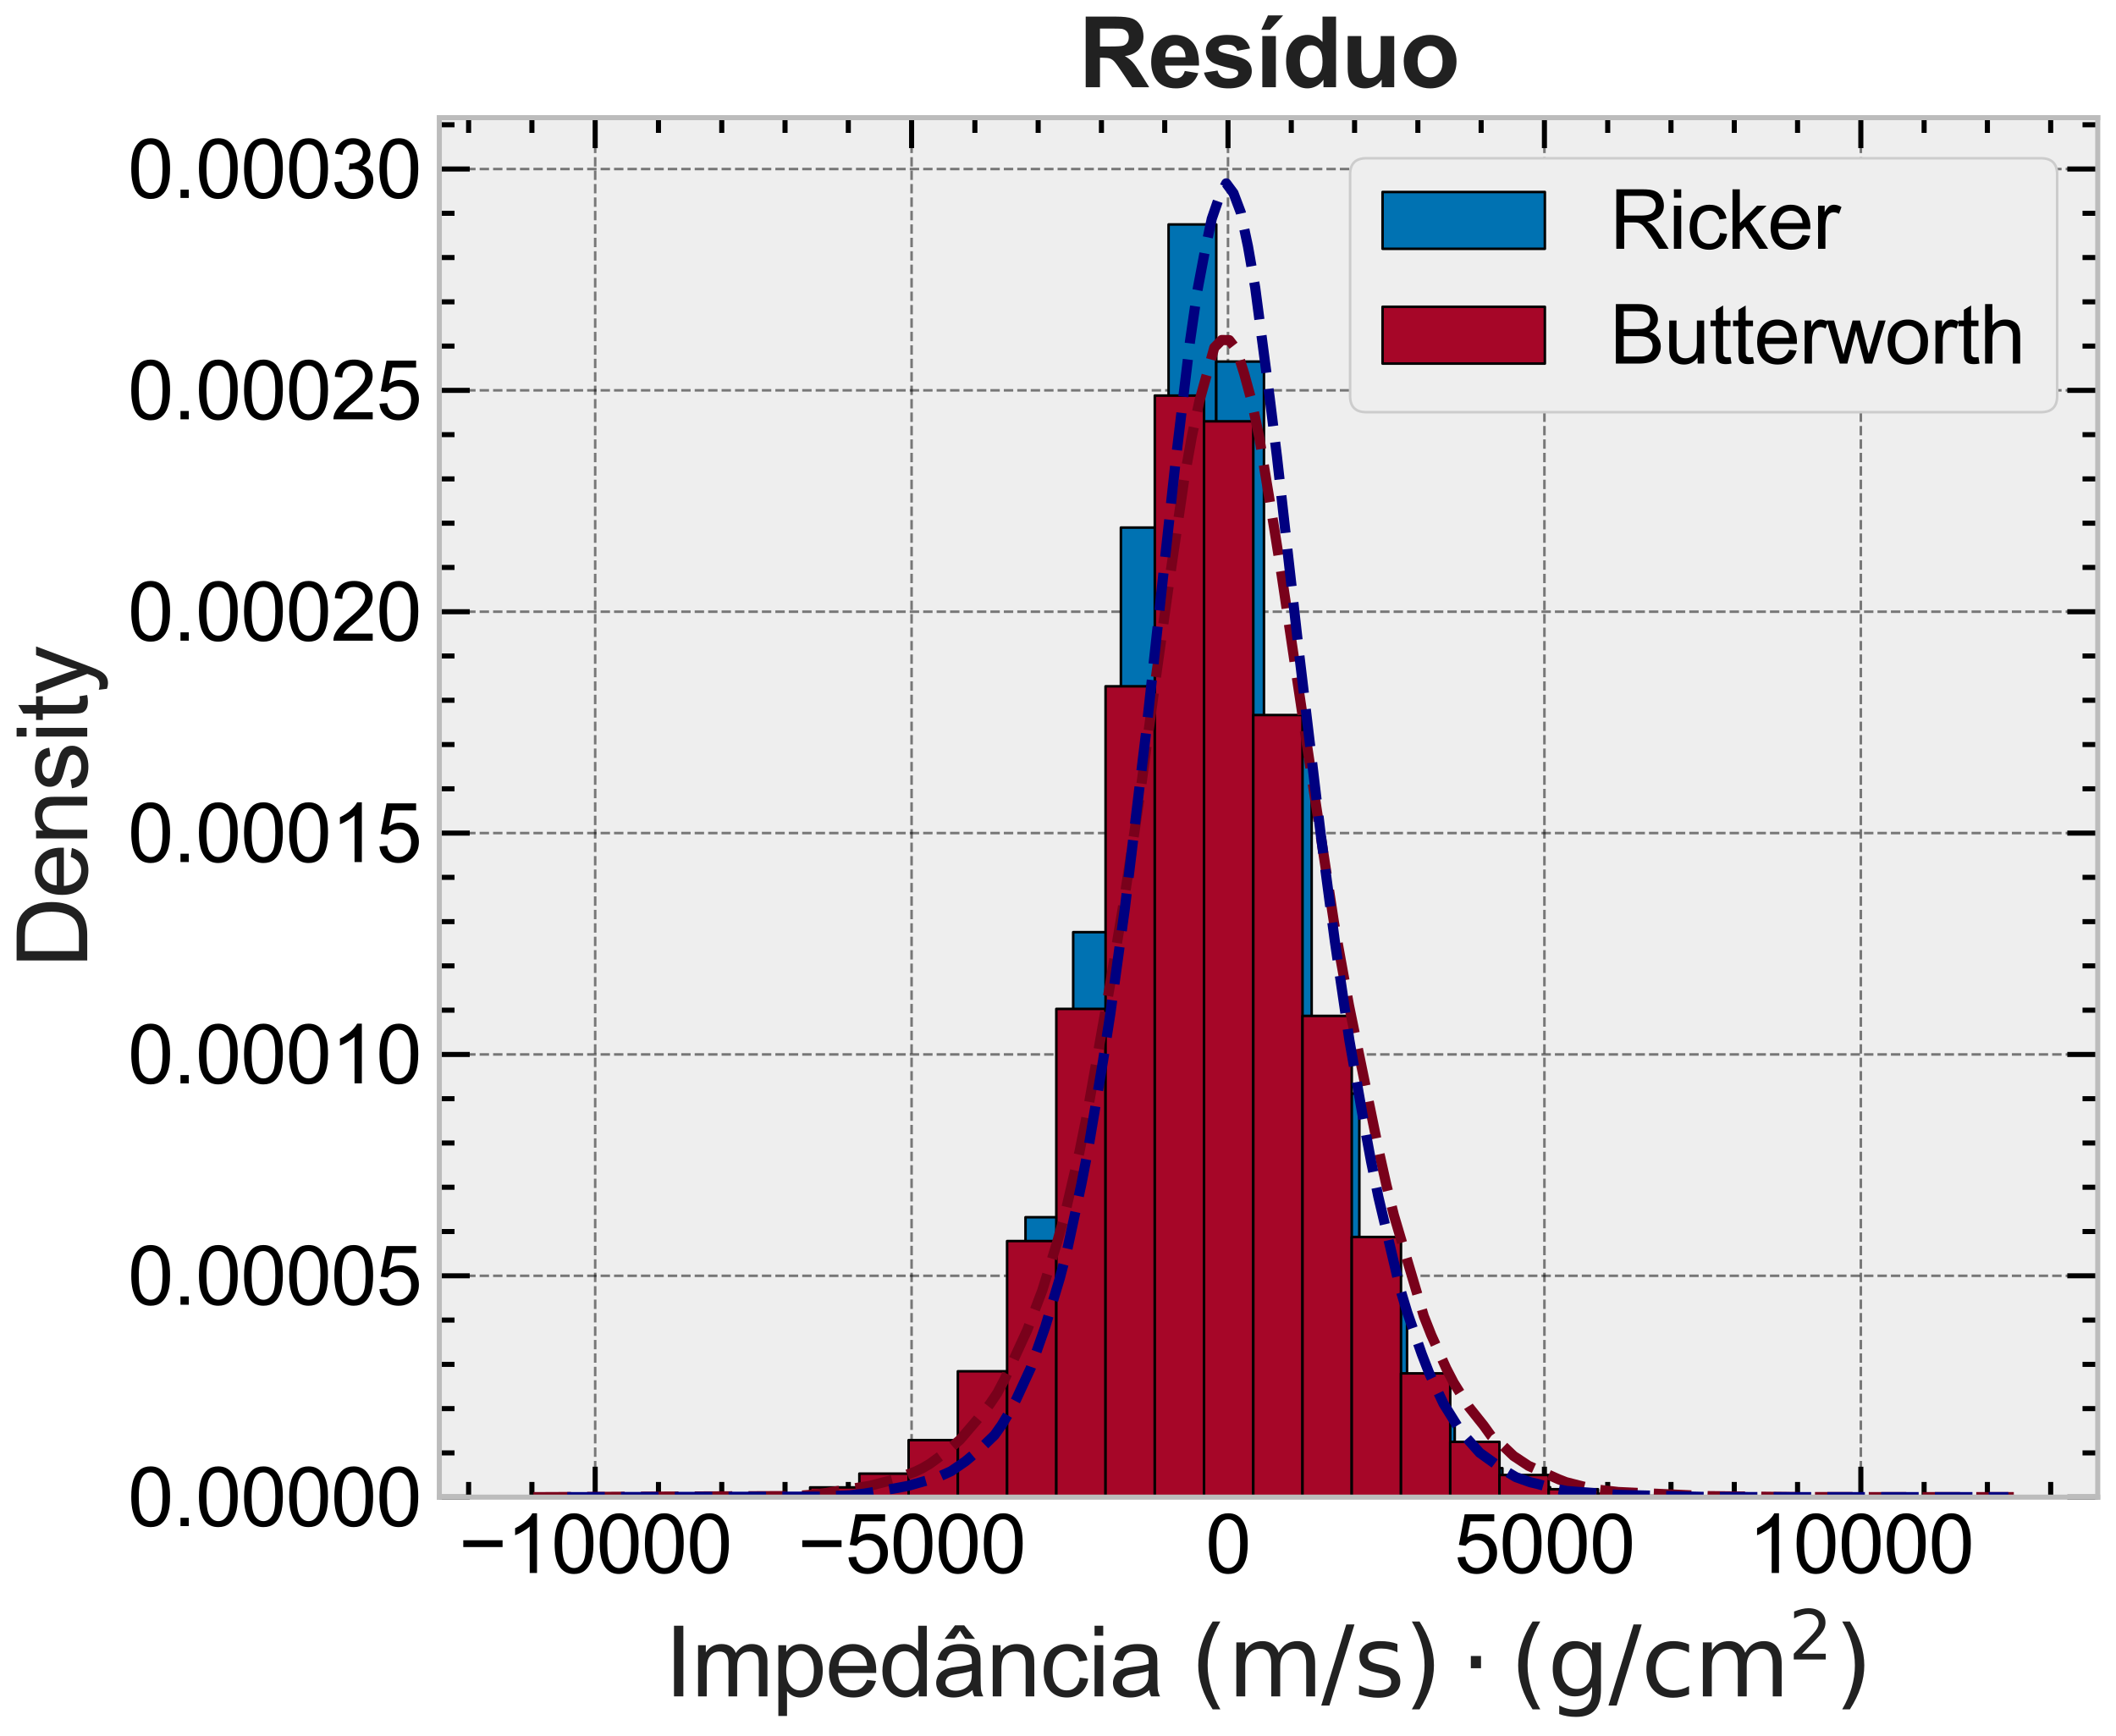 <?xml version="1.0" encoding="utf-8" standalone="no"?>
<!DOCTYPE svg PUBLIC "-//W3C//DTD SVG 1.1//EN"
  "http://www.w3.org/Graphics/SVG/1.1/DTD/svg11.dtd">
<svg xmlns:xlink="http://www.w3.org/1999/xlink" width="417.199pt" height="342.192pt" viewBox="0 0 417.199 342.192" xmlns="http://www.w3.org/2000/svg" version="1.1">
 <defs>
  <style type="text/css">*{stroke-linejoin: round; stroke-linecap: butt}</style>
 </defs>
 <g id="figure_1">
  <g id="patch_1">
   <path d="M -0 342.192 
L 417.199 342.192 
L 417.199 0 
L -0 0 
z
" style="fill: #ffffff"/>
  </g>
  <g id="axes_1">
   <g id="patch_2">
    <path d="M 86.619 295.18 
L 413.599 295.18 
L 413.599 23.2 
L 86.619 23.2 
z
" style="fill: #eeeeee"/>
   </g>
   <g id="matplotlib.axis_1">
    <g id="xtick_1">
     <g id="line2d_1">
      <path d="M 117.349 295.18 
L 117.349 23.2 
" clip-path="url(#p10134016d3)" style="fill: none; stroke-dasharray: 1.85,0.8; stroke-dashoffset: 0; stroke: #000000; stroke-opacity: 0.5; stroke-width: 0.5"/>
     </g>
     <g id="line2d_2">
      <defs>
       <path id="m4668ac265e" d="M 0 0 
L 0 -6 
" style="stroke: #000000"/>
      </defs>
      <g>
       <use xlink:href="#m4668ac265e" x="117.349" y="295.18" style="stroke: #000000"/>
      </g>
     </g>
     <g id="line2d_3">
      <defs>
       <path id="me97b51e81b" d="M 0 0 
L 0 6 
" style="stroke: #000000"/>
      </defs>
      <g>
       <use xlink:href="#me97b51e81b" x="117.349" y="23.2" style="stroke: #000000"/>
      </g>
     </g>
     <g id="text_1">
      <!-- −10000 -->
      <g transform="translate(90.432 310.132) scale(0.16 -0.16)">
       <defs>
        <path id="ArialMT-2212" d="M 3381 1997 
L 356 1997 
L 356 2522 
L 3381 2522 
L 3381 1997 
z
" transform="scale(0.016)"/>
        <path id="ArialMT-31" d="M 2384 0 
L 1822 0 
L 1822 3584 
Q 1619 3391 1289 3197 
Q 959 3003 697 2906 
L 697 3450 
Q 1169 3672 1522 3987 
Q 1875 4303 2022 4600 
L 2384 4600 
L 2384 0 
z
" transform="scale(0.016)"/>
        <path id="ArialMT-30" d="M 266 2259 
Q 266 3072 433 3567 
Q 600 4063 929 4331 
Q 1259 4600 1759 4600 
Q 2128 4600 2406 4451 
Q 2684 4303 2865 4023 
Q 3047 3744 3150 3342 
Q 3253 2941 3253 2259 
Q 3253 1453 3087 958 
Q 2922 463 2592 192 
Q 2263 -78 1759 -78 
Q 1097 -78 719 397 
Q 266 969 266 2259 
z
M 844 2259 
Q 844 1131 1108 757 
Q 1372 384 1759 384 
Q 2147 384 2411 759 
Q 2675 1134 2675 2259 
Q 2675 3391 2411 3762 
Q 2147 4134 1753 4134 
Q 1366 4134 1134 3806 
Q 844 3388 844 2259 
z
" transform="scale(0.016)"/>
       </defs>
       <use xlink:href="#ArialMT-2212"/>
       <use xlink:href="#ArialMT-31" x="58.398"/>
       <use xlink:href="#ArialMT-30" x="114.014"/>
       <use xlink:href="#ArialMT-30" x="169.629"/>
       <use xlink:href="#ArialMT-30" x="225.244"/>
       <use xlink:href="#ArialMT-30" x="280.859"/>
      </g>
     </g>
    </g>
    <g id="xtick_2">
     <g id="line2d_4">
      <path d="M 179.734 295.18 
L 179.734 23.2 
" clip-path="url(#p10134016d3)" style="fill: none; stroke-dasharray: 1.85,0.8; stroke-dashoffset: 0; stroke: #000000; stroke-opacity: 0.5; stroke-width: 0.5"/>
     </g>
     <g id="line2d_5">
      <g>
       <use xlink:href="#m4668ac265e" x="179.734" y="295.18" style="stroke: #000000"/>
      </g>
     </g>
     <g id="line2d_6">
      <g>
       <use xlink:href="#me97b51e81b" x="179.734" y="23.2" style="stroke: #000000"/>
      </g>
     </g>
     <g id="text_2">
      <!-- −5000 -->
      <g transform="translate(157.266 310.132) scale(0.16 -0.16)">
       <defs>
        <path id="ArialMT-35" d="M 266 1200 
L 856 1250 
Q 922 819 1161 601 
Q 1400 384 1738 384 
Q 2144 384 2425 690 
Q 2706 997 2706 1503 
Q 2706 1984 2436 2262 
Q 2166 2541 1728 2541 
Q 1456 2541 1237 2417 
Q 1019 2294 894 2097 
L 366 2166 
L 809 4519 
L 3088 4519 
L 3088 3981 
L 1259 3981 
L 1013 2750 
Q 1425 3038 1878 3038 
Q 2478 3038 2890 2622 
Q 3303 2206 3303 1553 
Q 3303 931 2941 478 
Q 2500 -78 1738 -78 
Q 1113 -78 717 272 
Q 322 622 266 1200 
z
" transform="scale(0.016)"/>
       </defs>
       <use xlink:href="#ArialMT-2212"/>
       <use xlink:href="#ArialMT-35" x="58.398"/>
       <use xlink:href="#ArialMT-30" x="114.014"/>
       <use xlink:href="#ArialMT-30" x="169.629"/>
       <use xlink:href="#ArialMT-30" x="225.244"/>
      </g>
     </g>
    </g>
    <g id="xtick_3">
     <g id="line2d_7">
      <path d="M 242.119 295.18 
L 242.119 23.2 
" clip-path="url(#p10134016d3)" style="fill: none; stroke-dasharray: 1.85,0.8; stroke-dashoffset: 0; stroke: #000000; stroke-opacity: 0.5; stroke-width: 0.5"/>
     </g>
     <g id="line2d_8">
      <g>
       <use xlink:href="#m4668ac265e" x="242.119" y="295.18" style="stroke: #000000"/>
      </g>
     </g>
     <g id="line2d_9">
      <g>
       <use xlink:href="#me97b51e81b" x="242.119" y="23.2" style="stroke: #000000"/>
      </g>
     </g>
     <g id="text_3">
      <!-- 0 -->
      <g transform="translate(237.671 310.132) scale(0.16 -0.16)">
       <use xlink:href="#ArialMT-30"/>
      </g>
     </g>
    </g>
    <g id="xtick_4">
     <g id="line2d_10">
      <path d="M 304.505 295.18 
L 304.505 23.2 
" clip-path="url(#p10134016d3)" style="fill: none; stroke-dasharray: 1.85,0.8; stroke-dashoffset: 0; stroke: #000000; stroke-opacity: 0.5; stroke-width: 0.5"/>
     </g>
     <g id="line2d_11">
      <g>
       <use xlink:href="#m4668ac265e" x="304.505" y="295.18" style="stroke: #000000"/>
      </g>
     </g>
     <g id="line2d_12">
      <g>
       <use xlink:href="#me97b51e81b" x="304.505" y="23.2" style="stroke: #000000"/>
      </g>
     </g>
     <g id="text_4">
      <!-- 5000 -->
      <g transform="translate(286.71 310.132) scale(0.16 -0.16)">
       <use xlink:href="#ArialMT-35"/>
       <use xlink:href="#ArialMT-30" x="55.615"/>
       <use xlink:href="#ArialMT-30" x="111.23"/>
       <use xlink:href="#ArialMT-30" x="166.846"/>
      </g>
     </g>
    </g>
    <g id="xtick_5">
     <g id="line2d_13">
      <path d="M 366.89 295.18 
L 366.89 23.2 
" clip-path="url(#p10134016d3)" style="fill: none; stroke-dasharray: 1.85,0.8; stroke-dashoffset: 0; stroke: #000000; stroke-opacity: 0.5; stroke-width: 0.5"/>
     </g>
     <g id="line2d_14">
      <g>
       <use xlink:href="#m4668ac265e" x="366.89" y="295.18" style="stroke: #000000"/>
      </g>
     </g>
     <g id="line2d_15">
      <g>
       <use xlink:href="#me97b51e81b" x="366.89" y="23.2" style="stroke: #000000"/>
      </g>
     </g>
     <g id="text_5">
      <!-- 10000 -->
      <g transform="translate(344.646 310.132) scale(0.16 -0.16)">
       <use xlink:href="#ArialMT-31"/>
       <use xlink:href="#ArialMT-30" x="55.615"/>
       <use xlink:href="#ArialMT-30" x="111.23"/>
       <use xlink:href="#ArialMT-30" x="166.846"/>
       <use xlink:href="#ArialMT-30" x="222.461"/>
      </g>
     </g>
    </g>
    <g id="xtick_6">
     <g id="line2d_16">
      <defs>
       <path id="mb4f1e4f002" d="M 0 0 
L 0 -3 
" style="stroke: #000000"/>
      </defs>
      <g>
       <use xlink:href="#mb4f1e4f002" x="92.394" y="295.18" style="stroke: #000000"/>
      </g>
     </g>
     <g id="line2d_17">
      <defs>
       <path id="m108dbd7e40" d="M 0 0 
L 0 3 
" style="stroke: #000000"/>
      </defs>
      <g>
       <use xlink:href="#m108dbd7e40" x="92.394" y="23.2" style="stroke: #000000"/>
      </g>
     </g>
    </g>
    <g id="xtick_7">
     <g id="line2d_18">
      <g>
       <use xlink:href="#mb4f1e4f002" x="104.872" y="295.18" style="stroke: #000000"/>
      </g>
     </g>
     <g id="line2d_19">
      <g>
       <use xlink:href="#m108dbd7e40" x="104.872" y="23.2" style="stroke: #000000"/>
      </g>
     </g>
    </g>
    <g id="xtick_8">
     <g id="line2d_20">
      <g>
       <use xlink:href="#mb4f1e4f002" x="129.826" y="295.18" style="stroke: #000000"/>
      </g>
     </g>
     <g id="line2d_21">
      <g>
       <use xlink:href="#m108dbd7e40" x="129.826" y="23.2" style="stroke: #000000"/>
      </g>
     </g>
    </g>
    <g id="xtick_9">
     <g id="line2d_22">
      <g>
       <use xlink:href="#mb4f1e4f002" x="142.303" y="295.18" style="stroke: #000000"/>
      </g>
     </g>
     <g id="line2d_23">
      <g>
       <use xlink:href="#m108dbd7e40" x="142.303" y="23.2" style="stroke: #000000"/>
      </g>
     </g>
    </g>
    <g id="xtick_10">
     <g id="line2d_24">
      <g>
       <use xlink:href="#mb4f1e4f002" x="154.78" y="295.18" style="stroke: #000000"/>
      </g>
     </g>
     <g id="line2d_25">
      <g>
       <use xlink:href="#m108dbd7e40" x="154.78" y="23.2" style="stroke: #000000"/>
      </g>
     </g>
    </g>
    <g id="xtick_11">
     <g id="line2d_26">
      <g>
       <use xlink:href="#mb4f1e4f002" x="167.257" y="295.18" style="stroke: #000000"/>
      </g>
     </g>
     <g id="line2d_27">
      <g>
       <use xlink:href="#m108dbd7e40" x="167.257" y="23.2" style="stroke: #000000"/>
      </g>
     </g>
    </g>
    <g id="xtick_12">
     <g id="line2d_28">
      <g>
       <use xlink:href="#mb4f1e4f002" x="192.211" y="295.18" style="stroke: #000000"/>
      </g>
     </g>
     <g id="line2d_29">
      <g>
       <use xlink:href="#m108dbd7e40" x="192.211" y="23.2" style="stroke: #000000"/>
      </g>
     </g>
    </g>
    <g id="xtick_13">
     <g id="line2d_30">
      <g>
       <use xlink:href="#mb4f1e4f002" x="204.688" y="295.18" style="stroke: #000000"/>
      </g>
     </g>
     <g id="line2d_31">
      <g>
       <use xlink:href="#m108dbd7e40" x="204.688" y="23.2" style="stroke: #000000"/>
      </g>
     </g>
    </g>
    <g id="xtick_14">
     <g id="line2d_32">
      <g>
       <use xlink:href="#mb4f1e4f002" x="217.165" y="295.18" style="stroke: #000000"/>
      </g>
     </g>
     <g id="line2d_33">
      <g>
       <use xlink:href="#m108dbd7e40" x="217.165" y="23.2" style="stroke: #000000"/>
      </g>
     </g>
    </g>
    <g id="xtick_15">
     <g id="line2d_34">
      <g>
       <use xlink:href="#mb4f1e4f002" x="229.642" y="295.18" style="stroke: #000000"/>
      </g>
     </g>
     <g id="line2d_35">
      <g>
       <use xlink:href="#m108dbd7e40" x="229.642" y="23.2" style="stroke: #000000"/>
      </g>
     </g>
    </g>
    <g id="xtick_16">
     <g id="line2d_36">
      <g>
       <use xlink:href="#mb4f1e4f002" x="254.596" y="295.18" style="stroke: #000000"/>
      </g>
     </g>
     <g id="line2d_37">
      <g>
       <use xlink:href="#m108dbd7e40" x="254.596" y="23.2" style="stroke: #000000"/>
      </g>
     </g>
    </g>
    <g id="xtick_17">
     <g id="line2d_38">
      <g>
       <use xlink:href="#mb4f1e4f002" x="267.073" y="295.18" style="stroke: #000000"/>
      </g>
     </g>
     <g id="line2d_39">
      <g>
       <use xlink:href="#m108dbd7e40" x="267.073" y="23.2" style="stroke: #000000"/>
      </g>
     </g>
    </g>
    <g id="xtick_18">
     <g id="line2d_40">
      <g>
       <use xlink:href="#mb4f1e4f002" x="279.551" y="295.18" style="stroke: #000000"/>
      </g>
     </g>
     <g id="line2d_41">
      <g>
       <use xlink:href="#m108dbd7e40" x="279.551" y="23.2" style="stroke: #000000"/>
      </g>
     </g>
    </g>
    <g id="xtick_19">
     <g id="line2d_42">
      <g>
       <use xlink:href="#mb4f1e4f002" x="292.028" y="295.18" style="stroke: #000000"/>
      </g>
     </g>
     <g id="line2d_43">
      <g>
       <use xlink:href="#m108dbd7e40" x="292.028" y="23.2" style="stroke: #000000"/>
      </g>
     </g>
    </g>
    <g id="xtick_20">
     <g id="line2d_44">
      <g>
       <use xlink:href="#mb4f1e4f002" x="316.982" y="295.18" style="stroke: #000000"/>
      </g>
     </g>
     <g id="line2d_45">
      <g>
       <use xlink:href="#m108dbd7e40" x="316.982" y="23.2" style="stroke: #000000"/>
      </g>
     </g>
    </g>
    <g id="xtick_21">
     <g id="line2d_46">
      <g>
       <use xlink:href="#mb4f1e4f002" x="329.459" y="295.18" style="stroke: #000000"/>
      </g>
     </g>
     <g id="line2d_47">
      <g>
       <use xlink:href="#m108dbd7e40" x="329.459" y="23.2" style="stroke: #000000"/>
      </g>
     </g>
    </g>
    <g id="xtick_22">
     <g id="line2d_48">
      <g>
       <use xlink:href="#mb4f1e4f002" x="341.936" y="295.18" style="stroke: #000000"/>
      </g>
     </g>
     <g id="line2d_49">
      <g>
       <use xlink:href="#m108dbd7e40" x="341.936" y="23.2" style="stroke: #000000"/>
      </g>
     </g>
    </g>
    <g id="xtick_23">
     <g id="line2d_50">
      <g>
       <use xlink:href="#mb4f1e4f002" x="354.413" y="295.18" style="stroke: #000000"/>
      </g>
     </g>
     <g id="line2d_51">
      <g>
       <use xlink:href="#m108dbd7e40" x="354.413" y="23.2" style="stroke: #000000"/>
      </g>
     </g>
    </g>
    <g id="xtick_24">
     <g id="line2d_52">
      <g>
       <use xlink:href="#mb4f1e4f002" x="379.367" y="295.18" style="stroke: #000000"/>
      </g>
     </g>
     <g id="line2d_53">
      <g>
       <use xlink:href="#m108dbd7e40" x="379.367" y="23.2" style="stroke: #000000"/>
      </g>
     </g>
    </g>
    <g id="xtick_25">
     <g id="line2d_54">
      <g>
       <use xlink:href="#mb4f1e4f002" x="391.844" y="295.18" style="stroke: #000000"/>
      </g>
     </g>
     <g id="line2d_55">
      <g>
       <use xlink:href="#m108dbd7e40" x="391.844" y="23.2" style="stroke: #000000"/>
      </g>
     </g>
    </g>
    <g id="xtick_26">
     <g id="line2d_56">
      <g>
       <use xlink:href="#mb4f1e4f002" x="404.321" y="295.18" style="stroke: #000000"/>
      </g>
     </g>
     <g id="line2d_57">
      <g>
       <use xlink:href="#m108dbd7e40" x="404.321" y="23.2" style="stroke: #000000"/>
      </g>
     </g>
    </g>
    <g id="text_6">
     <!-- Impedância $(\text{m}/\text{s})\cdot(\text{g}/\text{cm}^{2})$ -->
     <g style="fill: #212121" transform="translate(131.074 334.602) scale(0.19 -0.19)">
      <defs>
       <path id="ArialMT-49" d="M 597 0 
L 597 4581 
L 1203 4581 
L 1203 0 
L 597 0 
z
" transform="scale(0.016)"/>
       <path id="ArialMT-6d" d="M 422 0 
L 422 3319 
L 925 3319 
L 925 2853 
Q 1081 3097 1340 3245 
Q 1600 3394 1931 3394 
Q 2300 3394 2536 3241 
Q 2772 3088 2869 2813 
Q 3263 3394 3894 3394 
Q 4388 3394 4653 3120 
Q 4919 2847 4919 2278 
L 4919 0 
L 4359 0 
L 4359 2091 
Q 4359 2428 4304 2576 
Q 4250 2725 4106 2815 
Q 3963 2906 3769 2906 
Q 3419 2906 3187 2673 
Q 2956 2441 2956 1928 
L 2956 0 
L 2394 0 
L 2394 2156 
Q 2394 2531 2256 2718 
Q 2119 2906 1806 2906 
Q 1569 2906 1367 2781 
Q 1166 2656 1075 2415 
Q 984 2175 984 1722 
L 984 0 
L 422 0 
z
" transform="scale(0.016)"/>
       <path id="ArialMT-70" d="M 422 -1272 
L 422 3319 
L 934 3319 
L 934 2888 
Q 1116 3141 1344 3267 
Q 1572 3394 1897 3394 
Q 2322 3394 2647 3175 
Q 2972 2956 3137 2557 
Q 3303 2159 3303 1684 
Q 3303 1175 3120 767 
Q 2938 359 2589 142 
Q 2241 -75 1856 -75 
Q 1575 -75 1351 44 
Q 1128 163 984 344 
L 984 -1272 
L 422 -1272 
z
M 931 1641 
Q 931 1000 1190 694 
Q 1450 388 1819 388 
Q 2194 388 2461 705 
Q 2728 1022 2728 1688 
Q 2728 2322 2467 2637 
Q 2206 2953 1844 2953 
Q 1484 2953 1207 2617 
Q 931 2281 931 1641 
z
" transform="scale(0.016)"/>
       <path id="ArialMT-65" d="M 2694 1069 
L 3275 997 
Q 3138 488 2766 206 
Q 2394 -75 1816 -75 
Q 1088 -75 661 373 
Q 234 822 234 1631 
Q 234 2469 665 2931 
Q 1097 3394 1784 3394 
Q 2450 3394 2872 2941 
Q 3294 2488 3294 1666 
Q 3294 1616 3291 1516 
L 816 1516 
Q 847 969 1125 678 
Q 1403 388 1819 388 
Q 2128 388 2347 550 
Q 2566 713 2694 1069 
z
M 847 1978 
L 2700 1978 
Q 2663 2397 2488 2606 
Q 2219 2931 1791 2931 
Q 1403 2931 1139 2672 
Q 875 2413 847 1978 
z
" transform="scale(0.016)"/>
       <path id="ArialMT-64" d="M 2575 0 
L 2575 419 
Q 2259 -75 1647 -75 
Q 1250 -75 917 144 
Q 584 363 401 755 
Q 219 1147 219 1656 
Q 219 2153 384 2558 
Q 550 2963 881 3178 
Q 1213 3394 1622 3394 
Q 1922 3394 2156 3267 
Q 2391 3141 2538 2938 
L 2538 4581 
L 3097 4581 
L 3097 0 
L 2575 0 
z
M 797 1656 
Q 797 1019 1065 703 
Q 1334 388 1700 388 
Q 2069 388 2326 689 
Q 2584 991 2584 1609 
Q 2584 2291 2321 2609 
Q 2059 2928 1675 2928 
Q 1300 2928 1048 2622 
Q 797 2316 797 1656 
z
" transform="scale(0.016)"/>
       <path id="ArialMT-e2" d="M 2588 409 
Q 2275 144 1986 34 
Q 1697 -75 1366 -75 
Q 819 -75 525 192 
Q 231 459 231 875 
Q 231 1119 342 1320 
Q 453 1522 633 1644 
Q 813 1766 1038 1828 
Q 1203 1872 1538 1913 
Q 2219 1994 2541 2106 
Q 2544 2222 2544 2253 
Q 2544 2597 2384 2738 
Q 2169 2928 1744 2928 
Q 1347 2928 1158 2789 
Q 969 2650 878 2297 
L 328 2372 
Q 403 2725 575 2942 
Q 747 3159 1072 3276 
Q 1397 3394 1825 3394 
Q 2250 3394 2515 3294 
Q 2781 3194 2906 3042 
Q 3031 2891 3081 2659 
Q 3109 2516 3109 2141 
L 3109 1391 
Q 3109 606 3145 398 
Q 3181 191 3288 0 
L 2700 0 
Q 2613 175 2588 409 
z
M 2541 1666 
Q 2234 1541 1622 1453 
Q 1275 1403 1131 1340 
Q 988 1278 909 1158 
Q 831 1038 831 891 
Q 831 666 1001 516 
Q 1172 366 1500 366 
Q 1825 366 2078 508 
Q 2331 650 2450 897 
Q 2541 1088 2541 1459 
L 2541 1666 
z
M 1771 4263 
L 1418 3731 
L 774 3731 
L 1449 4606 
L 2049 4606 
L 2752 3731 
L 2115 3731 
L 1771 4263 
z
" transform="scale(0.016)"/>
       <path id="ArialMT-6e" d="M 422 0 
L 422 3319 
L 928 3319 
L 928 2847 
Q 1294 3394 1984 3394 
Q 2284 3394 2536 3286 
Q 2788 3178 2913 3003 
Q 3038 2828 3088 2588 
Q 3119 2431 3119 2041 
L 3119 0 
L 2556 0 
L 2556 2019 
Q 2556 2363 2490 2533 
Q 2425 2703 2258 2804 
Q 2091 2906 1866 2906 
Q 1506 2906 1245 2678 
Q 984 2450 984 1813 
L 984 0 
L 422 0 
z
" transform="scale(0.016)"/>
       <path id="ArialMT-63" d="M 2588 1216 
L 3141 1144 
Q 3050 572 2676 248 
Q 2303 -75 1759 -75 
Q 1078 -75 664 370 
Q 250 816 250 1647 
Q 250 2184 428 2587 
Q 606 2991 970 3192 
Q 1334 3394 1763 3394 
Q 2303 3394 2647 3120 
Q 2991 2847 3088 2344 
L 2541 2259 
Q 2463 2594 2264 2762 
Q 2066 2931 1784 2931 
Q 1359 2931 1093 2626 
Q 828 2322 828 1663 
Q 828 994 1084 691 
Q 1341 388 1753 388 
Q 2084 388 2306 591 
Q 2528 794 2588 1216 
z
" transform="scale(0.016)"/>
       <path id="ArialMT-69" d="M 425 3934 
L 425 4581 
L 988 4581 
L 988 3934 
L 425 3934 
z
M 425 0 
L 425 3319 
L 988 3319 
L 988 0 
L 425 0 
z
" transform="scale(0.016)"/>
       <path id="ArialMT-61" d="M 2588 409 
Q 2275 144 1986 34 
Q 1697 -75 1366 -75 
Q 819 -75 525 192 
Q 231 459 231 875 
Q 231 1119 342 1320 
Q 453 1522 633 1644 
Q 813 1766 1038 1828 
Q 1203 1872 1538 1913 
Q 2219 1994 2541 2106 
Q 2544 2222 2544 2253 
Q 2544 2597 2384 2738 
Q 2169 2928 1744 2928 
Q 1347 2928 1158 2789 
Q 969 2650 878 2297 
L 328 2372 
Q 403 2725 575 2942 
Q 747 3159 1072 3276 
Q 1397 3394 1825 3394 
Q 2250 3394 2515 3294 
Q 2781 3194 2906 3042 
Q 3031 2891 3081 2659 
Q 3109 2516 3109 2141 
L 3109 1391 
Q 3109 606 3145 398 
Q 3181 191 3288 0 
L 2700 0 
Q 2613 175 2588 409 
z
M 2541 1666 
Q 2234 1541 1622 1453 
Q 1275 1403 1131 1340 
Q 988 1278 909 1158 
Q 831 1038 831 891 
Q 831 666 1001 516 
Q 1172 366 1500 366 
Q 1825 366 2078 508 
Q 2331 650 2450 897 
Q 2541 1088 2541 1459 
L 2541 1666 
z
" transform="scale(0.016)"/>
       <path id="ArialMT-20" transform="scale(0.016)"/>
       <path id="DejaVuSans-28" d="M 1984 4856 
Q 1566 4138 1362 3434 
Q 1159 2731 1159 2009 
Q 1159 1288 1364 580 
Q 1569 -128 1984 -844 
L 1484 -844 
Q 1016 -109 783 600 
Q 550 1309 550 2009 
Q 550 2706 781 3412 
Q 1013 4119 1484 4856 
L 1984 4856 
z
" transform="scale(0.016)"/>
       <path id="DejaVuSans-6d" d="M 3328 2828 
Q 3544 3216 3844 3400 
Q 4144 3584 4550 3584 
Q 5097 3584 5394 3201 
Q 5691 2819 5691 2113 
L 5691 0 
L 5113 0 
L 5113 2094 
Q 5113 2597 4934 2840 
Q 4756 3084 4391 3084 
Q 3944 3084 3684 2787 
Q 3425 2491 3425 1978 
L 3425 0 
L 2847 0 
L 2847 2094 
Q 2847 2600 2669 2842 
Q 2491 3084 2119 3084 
Q 1678 3084 1418 2786 
Q 1159 2488 1159 1978 
L 1159 0 
L 581 0 
L 581 3500 
L 1159 3500 
L 1159 2956 
Q 1356 3278 1631 3431 
Q 1906 3584 2284 3584 
Q 2666 3584 2933 3390 
Q 3200 3197 3328 2828 
z
" transform="scale(0.016)"/>
       <path id="DejaVuSans-2f" d="M 1625 4666 
L 2156 4666 
L 531 -594 
L 0 -594 
L 1625 4666 
z
" transform="scale(0.016)"/>
       <path id="DejaVuSans-73" d="M 2834 3397 
L 2834 2853 
Q 2591 2978 2328 3040 
Q 2066 3103 1784 3103 
Q 1356 3103 1142 2972 
Q 928 2841 928 2578 
Q 928 2378 1081 2264 
Q 1234 2150 1697 2047 
L 1894 2003 
Q 2506 1872 2764 1633 
Q 3022 1394 3022 966 
Q 3022 478 2636 193 
Q 2250 -91 1575 -91 
Q 1294 -91 989 -36 
Q 684 19 347 128 
L 347 722 
Q 666 556 975 473 
Q 1284 391 1588 391 
Q 1994 391 2212 530 
Q 2431 669 2431 922 
Q 2431 1156 2273 1281 
Q 2116 1406 1581 1522 
L 1381 1569 
Q 847 1681 609 1914 
Q 372 2147 372 2553 
Q 372 3047 722 3315 
Q 1072 3584 1716 3584 
Q 2034 3584 2315 3537 
Q 2597 3491 2834 3397 
z
" transform="scale(0.016)"/>
       <path id="DejaVuSans-29" d="M 513 4856 
L 1013 4856 
Q 1481 4119 1714 3412 
Q 1947 2706 1947 2009 
Q 1947 1309 1714 600 
Q 1481 -109 1013 -844 
L 513 -844 
Q 928 -128 1133 580 
Q 1338 1288 1338 2009 
Q 1338 2731 1133 3434 
Q 928 4138 513 4856 
z
" transform="scale(0.016)"/>
       <path id="DejaVuSans-22c5" d="M 684 2619 
L 1344 2619 
L 1344 1825 
L 684 1825 
L 684 2619 
z
" transform="scale(0.016)"/>
       <path id="DejaVuSans-67" d="M 2906 1791 
Q 2906 2416 2648 2759 
Q 2391 3103 1925 3103 
Q 1463 3103 1205 2759 
Q 947 2416 947 1791 
Q 947 1169 1205 825 
Q 1463 481 1925 481 
Q 2391 481 2648 825 
Q 2906 1169 2906 1791 
z
M 3481 434 
Q 3481 -459 3084 -895 
Q 2688 -1331 1869 -1331 
Q 1566 -1331 1297 -1286 
Q 1028 -1241 775 -1147 
L 775 -588 
Q 1028 -725 1275 -790 
Q 1522 -856 1778 -856 
Q 2344 -856 2625 -561 
Q 2906 -266 2906 331 
L 2906 616 
Q 2728 306 2450 153 
Q 2172 0 1784 0 
Q 1141 0 747 490 
Q 353 981 353 1791 
Q 353 2603 747 3093 
Q 1141 3584 1784 3584 
Q 2172 3584 2450 3431 
Q 2728 3278 2906 2969 
L 2906 3500 
L 3481 3500 
L 3481 434 
z
" transform="scale(0.016)"/>
       <path id="DejaVuSans-63" d="M 3122 3366 
L 3122 2828 
Q 2878 2963 2633 3030 
Q 2388 3097 2138 3097 
Q 1578 3097 1268 2742 
Q 959 2388 959 1747 
Q 959 1106 1268 751 
Q 1578 397 2138 397 
Q 2388 397 2633 464 
Q 2878 531 3122 666 
L 3122 134 
Q 2881 22 2623 -34 
Q 2366 -91 2075 -91 
Q 1284 -91 818 406 
Q 353 903 353 1747 
Q 353 2603 823 3093 
Q 1294 3584 2113 3584 
Q 2378 3584 2631 3529 
Q 2884 3475 3122 3366 
z
" transform="scale(0.016)"/>
       <path id="DejaVuSans-32" d="M 1228 531 
L 3431 531 
L 3431 0 
L 469 0 
L 469 531 
Q 828 903 1448 1529 
Q 2069 2156 2228 2338 
Q 2531 2678 2651 2914 
Q 2772 3150 2772 3378 
Q 2772 3750 2511 3984 
Q 2250 4219 1831 4219 
Q 1534 4219 1204 4116 
Q 875 4013 500 3803 
L 500 4441 
Q 881 4594 1212 4672 
Q 1544 4750 1819 4750 
Q 2544 4750 2975 4387 
Q 3406 4025 3406 3419 
Q 3406 3131 3298 2873 
Q 3191 2616 2906 2266 
Q 2828 2175 2409 1742 
Q 1991 1309 1228 531 
z
" transform="scale(0.016)"/>
      </defs>
      <use xlink:href="#ArialMT-49" transform="translate(0 0.766)"/>
      <use xlink:href="#ArialMT-6d" transform="translate(27.783 0.766)"/>
      <use xlink:href="#ArialMT-70" transform="translate(111.084 0.766)"/>
      <use xlink:href="#ArialMT-65" transform="translate(166.699 0.766)"/>
      <use xlink:href="#ArialMT-64" transform="translate(222.314 0.766)"/>
      <use xlink:href="#ArialMT-e2" transform="translate(277.93 0.766)"/>
      <use xlink:href="#ArialMT-6e" transform="translate(333.545 0.766)"/>
      <use xlink:href="#ArialMT-63" transform="translate(389.16 0.766)"/>
      <use xlink:href="#ArialMT-69" transform="translate(439.16 0.766)"/>
      <use xlink:href="#ArialMT-61" transform="translate(461.377 0.766)"/>
      <use xlink:href="#ArialMT-20" transform="translate(516.992 0.766)"/>
      <use xlink:href="#DejaVuSans-28" transform="translate(544.775 0.766)"/>
      <use xlink:href="#DejaVuSans-6d" transform="translate(583.789 0.766)"/>
      <use xlink:href="#DejaVuSans-2f" transform="translate(681.201 0.766)"/>
      <use xlink:href="#DejaVuSans-73" transform="translate(714.893 0.766)"/>
      <use xlink:href="#DejaVuSans-29" transform="translate(766.992 0.766)"/>
      <use xlink:href="#DejaVuSans-22c5" transform="translate(825.488 0.766)"/>
      <use xlink:href="#DejaVuSans-28" transform="translate(876.758 0.766)"/>
      <use xlink:href="#DejaVuSans-67" transform="translate(915.771 0.766)"/>
      <use xlink:href="#DejaVuSans-2f" transform="translate(979.248 0.766)"/>
      <use xlink:href="#DejaVuSans-63" transform="translate(1012.939 0.766)"/>
      <use xlink:href="#DejaVuSans-6d" transform="translate(1067.92 0.766)"/>
      <use xlink:href="#DejaVuSans-32" transform="translate(1166.289 39.047) scale(0.7)"/>
      <use xlink:href="#DejaVuSans-29" transform="translate(1213.56 0.766)"/>
     </g>
    </g>
   </g>
   <g id="matplotlib.axis_2">
    <g id="ytick_1">
     <g id="line2d_58">
      <path d="M 86.619 295.18 
L 413.599 295.18 
" clip-path="url(#p10134016d3)" style="fill: none; stroke-dasharray: 1.85,0.8; stroke-dashoffset: 0; stroke: #000000; stroke-opacity: 0.5; stroke-width: 0.5"/>
     </g>
     <g id="line2d_59">
      <defs>
       <path id="ma10ce6bb9a" d="M 0 0 
L 6 0 
" style="stroke: #000000"/>
      </defs>
      <g>
       <use xlink:href="#ma10ce6bb9a" x="86.619" y="295.18" style="stroke: #000000"/>
      </g>
     </g>
     <g id="line2d_60">
      <defs>
       <path id="m749ac522da" d="M 0 0 
L -6 0 
" style="stroke: #000000"/>
      </defs>
      <g>
       <use xlink:href="#m749ac522da" x="413.599" y="295.18" style="stroke: #000000"/>
      </g>
     </g>
     <g id="text_7">
      <!-- $\mathdefault{0.00000}$ -->
      <g transform="translate(25.199 300.906) scale(0.16 -0.16)">
       <defs>
        <path id="ArialMT-2e" d="M 581 0 
L 581 641 
L 1222 641 
L 1222 0 
L 581 0 
z
" transform="scale(0.016)"/>
       </defs>
       <use xlink:href="#ArialMT-30" transform="translate(0 0.125)"/>
       <use xlink:href="#ArialMT-2e" transform="translate(55.615 0.125)"/>
       <use xlink:href="#ArialMT-30" transform="translate(83.398 0.125)"/>
       <use xlink:href="#ArialMT-30" transform="translate(139.014 0.125)"/>
       <use xlink:href="#ArialMT-30" transform="translate(194.629 0.125)"/>
       <use xlink:href="#ArialMT-30" transform="translate(250.244 0.125)"/>
       <use xlink:href="#ArialMT-30" transform="translate(305.859 0.125)"/>
      </g>
     </g>
    </g>
    <g id="ytick_2">
     <g id="line2d_61">
      <path d="M 86.619 251.537 
L 413.599 251.537 
" clip-path="url(#p10134016d3)" style="fill: none; stroke-dasharray: 1.85,0.8; stroke-dashoffset: 0; stroke: #000000; stroke-opacity: 0.5; stroke-width: 0.5"/>
     </g>
     <g id="line2d_62">
      <g>
       <use xlink:href="#ma10ce6bb9a" x="86.619" y="251.537" style="stroke: #000000"/>
      </g>
     </g>
     <g id="line2d_63">
      <g>
       <use xlink:href="#m749ac522da" x="413.599" y="251.537" style="stroke: #000000"/>
      </g>
     </g>
     <g id="text_8">
      <!-- $\mathdefault{0.00005}$ -->
      <g transform="translate(25.199 257.263) scale(0.16 -0.16)">
       <use xlink:href="#ArialMT-30" transform="translate(0 0.125)"/>
       <use xlink:href="#ArialMT-2e" transform="translate(55.615 0.125)"/>
       <use xlink:href="#ArialMT-30" transform="translate(83.398 0.125)"/>
       <use xlink:href="#ArialMT-30" transform="translate(139.014 0.125)"/>
       <use xlink:href="#ArialMT-30" transform="translate(194.629 0.125)"/>
       <use xlink:href="#ArialMT-30" transform="translate(250.244 0.125)"/>
       <use xlink:href="#ArialMT-35" transform="translate(305.859 0.125)"/>
      </g>
     </g>
    </g>
    <g id="ytick_3">
     <g id="line2d_64">
      <path d="M 86.619 207.894 
L 413.599 207.894 
" clip-path="url(#p10134016d3)" style="fill: none; stroke-dasharray: 1.85,0.8; stroke-dashoffset: 0; stroke: #000000; stroke-opacity: 0.5; stroke-width: 0.5"/>
     </g>
     <g id="line2d_65">
      <g>
       <use xlink:href="#ma10ce6bb9a" x="86.619" y="207.894" style="stroke: #000000"/>
      </g>
     </g>
     <g id="line2d_66">
      <g>
       <use xlink:href="#m749ac522da" x="413.599" y="207.894" style="stroke: #000000"/>
      </g>
     </g>
     <g id="text_9">
      <!-- $\mathdefault{0.00010}$ -->
      <g transform="translate(25.199 213.62) scale(0.16 -0.16)">
       <use xlink:href="#ArialMT-30" transform="translate(0 0.125)"/>
       <use xlink:href="#ArialMT-2e" transform="translate(55.615 0.125)"/>
       <use xlink:href="#ArialMT-30" transform="translate(83.398 0.125)"/>
       <use xlink:href="#ArialMT-30" transform="translate(139.014 0.125)"/>
       <use xlink:href="#ArialMT-30" transform="translate(194.629 0.125)"/>
       <use xlink:href="#ArialMT-31" transform="translate(250.244 0.125)"/>
       <use xlink:href="#ArialMT-30" transform="translate(305.859 0.125)"/>
      </g>
     </g>
    </g>
    <g id="ytick_4">
     <g id="line2d_67">
      <path d="M 86.619 164.251 
L 413.599 164.251 
" clip-path="url(#p10134016d3)" style="fill: none; stroke-dasharray: 1.85,0.8; stroke-dashoffset: 0; stroke: #000000; stroke-opacity: 0.5; stroke-width: 0.5"/>
     </g>
     <g id="line2d_68">
      <g>
       <use xlink:href="#ma10ce6bb9a" x="86.619" y="164.251" style="stroke: #000000"/>
      </g>
     </g>
     <g id="line2d_69">
      <g>
       <use xlink:href="#m749ac522da" x="413.599" y="164.251" style="stroke: #000000"/>
      </g>
     </g>
     <g id="text_10">
      <!-- $\mathdefault{0.00015}$ -->
      <g transform="translate(25.199 169.977) scale(0.16 -0.16)">
       <use xlink:href="#ArialMT-30" transform="translate(0 0.125)"/>
       <use xlink:href="#ArialMT-2e" transform="translate(55.615 0.125)"/>
       <use xlink:href="#ArialMT-30" transform="translate(83.398 0.125)"/>
       <use xlink:href="#ArialMT-30" transform="translate(139.014 0.125)"/>
       <use xlink:href="#ArialMT-30" transform="translate(194.629 0.125)"/>
       <use xlink:href="#ArialMT-31" transform="translate(250.244 0.125)"/>
       <use xlink:href="#ArialMT-35" transform="translate(305.859 0.125)"/>
      </g>
     </g>
    </g>
    <g id="ytick_5">
     <g id="line2d_70">
      <path d="M 86.619 120.608 
L 413.599 120.608 
" clip-path="url(#p10134016d3)" style="fill: none; stroke-dasharray: 1.85,0.8; stroke-dashoffset: 0; stroke: #000000; stroke-opacity: 0.5; stroke-width: 0.5"/>
     </g>
     <g id="line2d_71">
      <g>
       <use xlink:href="#ma10ce6bb9a" x="86.619" y="120.608" style="stroke: #000000"/>
      </g>
     </g>
     <g id="line2d_72">
      <g>
       <use xlink:href="#m749ac522da" x="413.599" y="120.608" style="stroke: #000000"/>
      </g>
     </g>
     <g id="text_11">
      <!-- $\mathdefault{0.00020}$ -->
      <g transform="translate(25.199 126.334) scale(0.16 -0.16)">
       <defs>
        <path id="ArialMT-32" d="M 3222 541 
L 3222 0 
L 194 0 
Q 188 203 259 391 
Q 375 700 629 1000 
Q 884 1300 1366 1694 
Q 2113 2306 2375 2664 
Q 2638 3022 2638 3341 
Q 2638 3675 2398 3904 
Q 2159 4134 1775 4134 
Q 1369 4134 1125 3890 
Q 881 3647 878 3216 
L 300 3275 
Q 359 3922 746 4261 
Q 1134 4600 1788 4600 
Q 2447 4600 2831 4234 
Q 3216 3869 3216 3328 
Q 3216 3053 3103 2787 
Q 2991 2522 2730 2228 
Q 2469 1934 1863 1422 
Q 1356 997 1212 845 
Q 1069 694 975 541 
L 3222 541 
z
" transform="scale(0.016)"/>
       </defs>
       <use xlink:href="#ArialMT-30" transform="translate(0 0.125)"/>
       <use xlink:href="#ArialMT-2e" transform="translate(55.615 0.125)"/>
       <use xlink:href="#ArialMT-30" transform="translate(83.398 0.125)"/>
       <use xlink:href="#ArialMT-30" transform="translate(139.014 0.125)"/>
       <use xlink:href="#ArialMT-30" transform="translate(194.629 0.125)"/>
       <use xlink:href="#ArialMT-32" transform="translate(250.244 0.125)"/>
       <use xlink:href="#ArialMT-30" transform="translate(305.859 0.125)"/>
      </g>
     </g>
    </g>
    <g id="ytick_6">
     <g id="line2d_73">
      <path d="M 86.619 76.965 
L 413.599 76.965 
" clip-path="url(#p10134016d3)" style="fill: none; stroke-dasharray: 1.85,0.8; stroke-dashoffset: 0; stroke: #000000; stroke-opacity: 0.5; stroke-width: 0.5"/>
     </g>
     <g id="line2d_74">
      <g>
       <use xlink:href="#ma10ce6bb9a" x="86.619" y="76.965" style="stroke: #000000"/>
      </g>
     </g>
     <g id="line2d_75">
      <g>
       <use xlink:href="#m749ac522da" x="413.599" y="76.965" style="stroke: #000000"/>
      </g>
     </g>
     <g id="text_12">
      <!-- $\mathdefault{0.00025}$ -->
      <g transform="translate(25.199 82.691) scale(0.16 -0.16)">
       <use xlink:href="#ArialMT-30" transform="translate(0 0.125)"/>
       <use xlink:href="#ArialMT-2e" transform="translate(55.615 0.125)"/>
       <use xlink:href="#ArialMT-30" transform="translate(83.398 0.125)"/>
       <use xlink:href="#ArialMT-30" transform="translate(139.014 0.125)"/>
       <use xlink:href="#ArialMT-30" transform="translate(194.629 0.125)"/>
       <use xlink:href="#ArialMT-32" transform="translate(250.244 0.125)"/>
       <use xlink:href="#ArialMT-35" transform="translate(305.859 0.125)"/>
      </g>
     </g>
    </g>
    <g id="ytick_7">
     <g id="line2d_76">
      <path d="M 86.619 33.321 
L 413.599 33.321 
" clip-path="url(#p10134016d3)" style="fill: none; stroke-dasharray: 1.85,0.8; stroke-dashoffset: 0; stroke: #000000; stroke-opacity: 0.5; stroke-width: 0.5"/>
     </g>
     <g id="line2d_77">
      <g>
       <use xlink:href="#ma10ce6bb9a" x="86.619" y="33.321" style="stroke: #000000"/>
      </g>
     </g>
     <g id="line2d_78">
      <g>
       <use xlink:href="#m749ac522da" x="413.599" y="33.321" style="stroke: #000000"/>
      </g>
     </g>
     <g id="text_13">
      <!-- $\mathdefault{0.00030}$ -->
      <g transform="translate(25.199 39.048) scale(0.16 -0.16)">
       <defs>
        <path id="ArialMT-33" d="M 269 1209 
L 831 1284 
Q 928 806 1161 595 
Q 1394 384 1728 384 
Q 2125 384 2398 659 
Q 2672 934 2672 1341 
Q 2672 1728 2419 1979 
Q 2166 2231 1775 2231 
Q 1616 2231 1378 2169 
L 1441 2663 
Q 1497 2656 1531 2656 
Q 1891 2656 2178 2843 
Q 2466 3031 2466 3422 
Q 2466 3731 2256 3934 
Q 2047 4138 1716 4138 
Q 1388 4138 1169 3931 
Q 950 3725 888 3313 
L 325 3413 
Q 428 3978 793 4289 
Q 1159 4600 1703 4600 
Q 2078 4600 2393 4439 
Q 2709 4278 2876 4000 
Q 3044 3722 3044 3409 
Q 3044 3113 2884 2869 
Q 2725 2625 2413 2481 
Q 2819 2388 3044 2092 
Q 3269 1797 3269 1353 
Q 3269 753 2831 336 
Q 2394 -81 1725 -81 
Q 1122 -81 723 278 
Q 325 638 269 1209 
z
" transform="scale(0.016)"/>
       </defs>
       <use xlink:href="#ArialMT-30" transform="translate(0 0.125)"/>
       <use xlink:href="#ArialMT-2e" transform="translate(55.615 0.125)"/>
       <use xlink:href="#ArialMT-30" transform="translate(83.398 0.125)"/>
       <use xlink:href="#ArialMT-30" transform="translate(139.014 0.125)"/>
       <use xlink:href="#ArialMT-30" transform="translate(194.629 0.125)"/>
       <use xlink:href="#ArialMT-33" transform="translate(250.244 0.125)"/>
       <use xlink:href="#ArialMT-30" transform="translate(305.859 0.125)"/>
      </g>
     </g>
    </g>
    <g id="ytick_8">
     <g id="line2d_79">
      <defs>
       <path id="ma540095ffa" d="M 0 0 
L 3 0 
" style="stroke: #000000"/>
      </defs>
      <g>
       <use xlink:href="#ma540095ffa" x="86.619" y="286.451" style="stroke: #000000"/>
      </g>
     </g>
     <g id="line2d_80">
      <defs>
       <path id="m9497625f96" d="M 0 0 
L -3 0 
" style="stroke: #000000"/>
      </defs>
      <g>
       <use xlink:href="#m9497625f96" x="413.599" y="286.451" style="stroke: #000000"/>
      </g>
     </g>
    </g>
    <g id="ytick_9">
     <g id="line2d_81">
      <g>
       <use xlink:href="#ma540095ffa" x="86.619" y="277.723" style="stroke: #000000"/>
      </g>
     </g>
     <g id="line2d_82">
      <g>
       <use xlink:href="#m9497625f96" x="413.599" y="277.723" style="stroke: #000000"/>
      </g>
     </g>
    </g>
    <g id="ytick_10">
     <g id="line2d_83">
      <g>
       <use xlink:href="#ma540095ffa" x="86.619" y="268.994" style="stroke: #000000"/>
      </g>
     </g>
     <g id="line2d_84">
      <g>
       <use xlink:href="#m9497625f96" x="413.599" y="268.994" style="stroke: #000000"/>
      </g>
     </g>
    </g>
    <g id="ytick_11">
     <g id="line2d_85">
      <g>
       <use xlink:href="#ma540095ffa" x="86.619" y="260.265" style="stroke: #000000"/>
      </g>
     </g>
     <g id="line2d_86">
      <g>
       <use xlink:href="#m9497625f96" x="413.599" y="260.265" style="stroke: #000000"/>
      </g>
     </g>
    </g>
    <g id="ytick_12">
     <g id="line2d_87">
      <g>
       <use xlink:href="#ma540095ffa" x="86.619" y="242.808" style="stroke: #000000"/>
      </g>
     </g>
     <g id="line2d_88">
      <g>
       <use xlink:href="#m9497625f96" x="413.599" y="242.808" style="stroke: #000000"/>
      </g>
     </g>
    </g>
    <g id="ytick_13">
     <g id="line2d_89">
      <g>
       <use xlink:href="#ma540095ffa" x="86.619" y="234.08" style="stroke: #000000"/>
      </g>
     </g>
     <g id="line2d_90">
      <g>
       <use xlink:href="#m9497625f96" x="413.599" y="234.08" style="stroke: #000000"/>
      </g>
     </g>
    </g>
    <g id="ytick_14">
     <g id="line2d_91">
      <g>
       <use xlink:href="#ma540095ffa" x="86.619" y="225.351" style="stroke: #000000"/>
      </g>
     </g>
     <g id="line2d_92">
      <g>
       <use xlink:href="#m9497625f96" x="413.599" y="225.351" style="stroke: #000000"/>
      </g>
     </g>
    </g>
    <g id="ytick_15">
     <g id="line2d_93">
      <g>
       <use xlink:href="#ma540095ffa" x="86.619" y="216.622" style="stroke: #000000"/>
      </g>
     </g>
     <g id="line2d_94">
      <g>
       <use xlink:href="#m9497625f96" x="413.599" y="216.622" style="stroke: #000000"/>
      </g>
     </g>
    </g>
    <g id="ytick_16">
     <g id="line2d_95">
      <g>
       <use xlink:href="#ma540095ffa" x="86.619" y="199.165" style="stroke: #000000"/>
      </g>
     </g>
     <g id="line2d_96">
      <g>
       <use xlink:href="#m9497625f96" x="413.599" y="199.165" style="stroke: #000000"/>
      </g>
     </g>
    </g>
    <g id="ytick_17">
     <g id="line2d_97">
      <g>
       <use xlink:href="#ma540095ffa" x="86.619" y="190.436" style="stroke: #000000"/>
      </g>
     </g>
     <g id="line2d_98">
      <g>
       <use xlink:href="#m9497625f96" x="413.599" y="190.436" style="stroke: #000000"/>
      </g>
     </g>
    </g>
    <g id="ytick_18">
     <g id="line2d_99">
      <g>
       <use xlink:href="#ma540095ffa" x="86.619" y="181.708" style="stroke: #000000"/>
      </g>
     </g>
     <g id="line2d_100">
      <g>
       <use xlink:href="#m9497625f96" x="413.599" y="181.708" style="stroke: #000000"/>
      </g>
     </g>
    </g>
    <g id="ytick_19">
     <g id="line2d_101">
      <g>
       <use xlink:href="#ma540095ffa" x="86.619" y="172.979" style="stroke: #000000"/>
      </g>
     </g>
     <g id="line2d_102">
      <g>
       <use xlink:href="#m9497625f96" x="413.599" y="172.979" style="stroke: #000000"/>
      </g>
     </g>
    </g>
    <g id="ytick_20">
     <g id="line2d_103">
      <g>
       <use xlink:href="#ma540095ffa" x="86.619" y="155.522" style="stroke: #000000"/>
      </g>
     </g>
     <g id="line2d_104">
      <g>
       <use xlink:href="#m9497625f96" x="413.599" y="155.522" style="stroke: #000000"/>
      </g>
     </g>
    </g>
    <g id="ytick_21">
     <g id="line2d_105">
      <g>
       <use xlink:href="#ma540095ffa" x="86.619" y="146.793" style="stroke: #000000"/>
      </g>
     </g>
     <g id="line2d_106">
      <g>
       <use xlink:href="#m9497625f96" x="413.599" y="146.793" style="stroke: #000000"/>
      </g>
     </g>
    </g>
    <g id="ytick_22">
     <g id="line2d_107">
      <g>
       <use xlink:href="#ma540095ffa" x="86.619" y="138.065" style="stroke: #000000"/>
      </g>
     </g>
     <g id="line2d_108">
      <g>
       <use xlink:href="#m9497625f96" x="413.599" y="138.065" style="stroke: #000000"/>
      </g>
     </g>
    </g>
    <g id="ytick_23">
     <g id="line2d_109">
      <g>
       <use xlink:href="#ma540095ffa" x="86.619" y="129.336" style="stroke: #000000"/>
      </g>
     </g>
     <g id="line2d_110">
      <g>
       <use xlink:href="#m9497625f96" x="413.599" y="129.336" style="stroke: #000000"/>
      </g>
     </g>
    </g>
    <g id="ytick_24">
     <g id="line2d_111">
      <g>
       <use xlink:href="#ma540095ffa" x="86.619" y="111.879" style="stroke: #000000"/>
      </g>
     </g>
     <g id="line2d_112">
      <g>
       <use xlink:href="#m9497625f96" x="413.599" y="111.879" style="stroke: #000000"/>
      </g>
     </g>
    </g>
    <g id="ytick_25">
     <g id="line2d_113">
      <g>
       <use xlink:href="#ma540095ffa" x="86.619" y="103.15" style="stroke: #000000"/>
      </g>
     </g>
     <g id="line2d_114">
      <g>
       <use xlink:href="#m9497625f96" x="413.599" y="103.15" style="stroke: #000000"/>
      </g>
     </g>
    </g>
    <g id="ytick_26">
     <g id="line2d_115">
      <g>
       <use xlink:href="#ma540095ffa" x="86.619" y="94.422" style="stroke: #000000"/>
      </g>
     </g>
     <g id="line2d_116">
      <g>
       <use xlink:href="#m9497625f96" x="413.599" y="94.422" style="stroke: #000000"/>
      </g>
     </g>
    </g>
    <g id="ytick_27">
     <g id="line2d_117">
      <g>
       <use xlink:href="#ma540095ffa" x="86.619" y="85.693" style="stroke: #000000"/>
      </g>
     </g>
     <g id="line2d_118">
      <g>
       <use xlink:href="#m9497625f96" x="413.599" y="85.693" style="stroke: #000000"/>
      </g>
     </g>
    </g>
    <g id="ytick_28">
     <g id="line2d_119">
      <g>
       <use xlink:href="#ma540095ffa" x="86.619" y="68.236" style="stroke: #000000"/>
      </g>
     </g>
     <g id="line2d_120">
      <g>
       <use xlink:href="#m9497625f96" x="413.599" y="68.236" style="stroke: #000000"/>
      </g>
     </g>
    </g>
    <g id="ytick_29">
     <g id="line2d_121">
      <g>
       <use xlink:href="#ma540095ffa" x="86.619" y="59.507" style="stroke: #000000"/>
      </g>
     </g>
     <g id="line2d_122">
      <g>
       <use xlink:href="#m9497625f96" x="413.599" y="59.507" style="stroke: #000000"/>
      </g>
     </g>
    </g>
    <g id="ytick_30">
     <g id="line2d_123">
      <g>
       <use xlink:href="#ma540095ffa" x="86.619" y="50.779" style="stroke: #000000"/>
      </g>
     </g>
     <g id="line2d_124">
      <g>
       <use xlink:href="#m9497625f96" x="413.599" y="50.779" style="stroke: #000000"/>
      </g>
     </g>
    </g>
    <g id="ytick_31">
     <g id="line2d_125">
      <g>
       <use xlink:href="#ma540095ffa" x="86.619" y="42.05" style="stroke: #000000"/>
      </g>
     </g>
     <g id="line2d_126">
      <g>
       <use xlink:href="#m9497625f96" x="413.599" y="42.05" style="stroke: #000000"/>
      </g>
     </g>
    </g>
    <g id="ytick_32">
     <g id="line2d_127">
      <g>
       <use xlink:href="#ma540095ffa" x="86.619" y="24.593" style="stroke: #000000"/>
      </g>
     </g>
     <g id="line2d_128">
      <g>
       <use xlink:href="#m9497625f96" x="413.599" y="24.593" style="stroke: #000000"/>
      </g>
     </g>
    </g>
    <g id="text_14">
     <!-- Density -->
     <g style="fill: #212121" transform="translate(17.2 190.866) rotate(-90) scale(0.19 -0.19)">
      <defs>
       <path id="ArialMT-44" d="M 494 0 
L 494 4581 
L 2072 4581 
Q 2606 4581 2888 4516 
Q 3281 4425 3559 4188 
Q 3922 3881 4101 3404 
Q 4281 2928 4281 2316 
Q 4281 1794 4159 1391 
Q 4038 988 3847 723 
Q 3656 459 3429 307 
Q 3203 156 2883 78 
Q 2563 0 2147 0 
L 494 0 
z
M 1100 541 
L 2078 541 
Q 2531 541 2789 625 
Q 3047 709 3200 863 
Q 3416 1078 3536 1442 
Q 3656 1806 3656 2325 
Q 3656 3044 3420 3430 
Q 3184 3816 2847 3947 
Q 2603 4041 2063 4041 
L 1100 4041 
L 1100 541 
z
" transform="scale(0.016)"/>
       <path id="ArialMT-73" d="M 197 991 
L 753 1078 
Q 800 744 1014 566 
Q 1228 388 1613 388 
Q 2000 388 2187 545 
Q 2375 703 2375 916 
Q 2375 1106 2209 1216 
Q 2094 1291 1634 1406 
Q 1016 1563 777 1677 
Q 538 1791 414 1992 
Q 291 2194 291 2438 
Q 291 2659 392 2848 
Q 494 3038 669 3163 
Q 800 3259 1026 3326 
Q 1253 3394 1513 3394 
Q 1903 3394 2198 3281 
Q 2494 3169 2634 2976 
Q 2775 2784 2828 2463 
L 2278 2388 
Q 2241 2644 2061 2787 
Q 1881 2931 1553 2931 
Q 1166 2931 1000 2803 
Q 834 2675 834 2503 
Q 834 2394 903 2306 
Q 972 2216 1119 2156 
Q 1203 2125 1616 2013 
Q 2213 1853 2448 1751 
Q 2684 1650 2818 1456 
Q 2953 1263 2953 975 
Q 2953 694 2789 445 
Q 2625 197 2315 61 
Q 2006 -75 1616 -75 
Q 969 -75 630 194 
Q 291 463 197 991 
z
" transform="scale(0.016)"/>
       <path id="ArialMT-74" d="M 1650 503 
L 1731 6 
Q 1494 -44 1306 -44 
Q 1000 -44 831 53 
Q 663 150 594 308 
Q 525 466 525 972 
L 525 2881 
L 113 2881 
L 113 3319 
L 525 3319 
L 525 4141 
L 1084 4478 
L 1084 3319 
L 1650 3319 
L 1650 2881 
L 1084 2881 
L 1084 941 
Q 1084 700 1114 631 
Q 1144 563 1211 522 
Q 1278 481 1403 481 
Q 1497 481 1650 503 
z
" transform="scale(0.016)"/>
       <path id="ArialMT-79" d="M 397 -1278 
L 334 -750 
Q 519 -800 656 -800 
Q 844 -800 956 -737 
Q 1069 -675 1141 -563 
Q 1194 -478 1313 -144 
Q 1328 -97 1363 -6 
L 103 3319 
L 709 3319 
L 1400 1397 
Q 1534 1031 1641 628 
Q 1738 1016 1872 1384 
L 2581 3319 
L 3144 3319 
L 1881 -56 
Q 1678 -603 1566 -809 
Q 1416 -1088 1222 -1217 
Q 1028 -1347 759 -1347 
Q 597 -1347 397 -1278 
z
" transform="scale(0.016)"/>
      </defs>
      <use xlink:href="#ArialMT-44"/>
      <use xlink:href="#ArialMT-65" x="72.217"/>
      <use xlink:href="#ArialMT-6e" x="127.832"/>
      <use xlink:href="#ArialMT-73" x="183.447"/>
      <use xlink:href="#ArialMT-69" x="233.447"/>
      <use xlink:href="#ArialMT-74" x="255.664"/>
      <use xlink:href="#ArialMT-79" x="283.447"/>
     </g>
    </g>
   </g>
   <g id="patch_3">
    <path d="M 108.16 295.18 
L 117.563 295.18 
L 117.563 295.178 
L 108.16 295.178 
z
" clip-path="url(#p10134016d3)" style="fill: #0072b2; stroke: #000000; stroke-width: 0.5; stroke-linejoin: miter"/>
   </g>
   <g id="patch_4">
    <path d="M 117.563 295.18 
L 126.966 295.18 
L 126.966 295.174 
L 117.563 295.174 
z
" clip-path="url(#p10134016d3)" style="fill: #0072b2; stroke: #000000; stroke-width: 0.5; stroke-linejoin: miter"/>
   </g>
   <g id="patch_5">
    <path d="M 126.966 295.18 
L 136.37 295.18 
L 136.37 295.168 
L 126.966 295.168 
z
" clip-path="url(#p10134016d3)" style="fill: #0072b2; stroke: #000000; stroke-width: 0.5; stroke-linejoin: miter"/>
   </g>
   <g id="patch_6">
    <path d="M 136.37 295.18 
L 145.773 295.18 
L 145.773 295.16 
L 136.37 295.16 
z
" clip-path="url(#p10134016d3)" style="fill: #0072b2; stroke: #000000; stroke-width: 0.5; stroke-linejoin: miter"/>
   </g>
   <g id="patch_7">
    <path d="M 145.773 295.18 
L 155.176 295.18 
L 155.176 295.127 
L 145.773 295.127 
z
" clip-path="url(#p10134016d3)" style="fill: #0072b2; stroke: #000000; stroke-width: 0.5; stroke-linejoin: miter"/>
   </g>
   <g id="patch_8">
    <path d="M 155.176 295.18 
L 164.579 295.18 
L 164.579 294.947 
L 155.176 294.947 
z
" clip-path="url(#p10134016d3)" style="fill: #0072b2; stroke: #000000; stroke-width: 0.5; stroke-linejoin: miter"/>
   </g>
   <g id="patch_9">
    <path d="M 164.579 295.18 
L 173.982 295.18 
L 173.982 293.886 
L 164.579 293.886 
z
" clip-path="url(#p10134016d3)" style="fill: #0072b2; stroke: #000000; stroke-width: 0.5; stroke-linejoin: miter"/>
   </g>
   <g id="patch_10">
    <path d="M 173.982 295.18 
L 183.385 295.18 
L 183.385 291.607 
L 173.982 291.607 
z
" clip-path="url(#p10134016d3)" style="fill: #0072b2; stroke: #000000; stroke-width: 0.5; stroke-linejoin: miter"/>
   </g>
   <g id="patch_11">
    <path d="M 183.385 295.18 
L 192.789 295.18 
L 192.789 285.889 
L 183.385 285.889 
z
" clip-path="url(#p10134016d3)" style="fill: #0072b2; stroke: #000000; stroke-width: 0.5; stroke-linejoin: miter"/>
   </g>
   <g id="patch_12">
    <path d="M 192.789 295.18 
L 202.192 295.18 
L 202.192 271.307 
L 192.789 271.307 
z
" clip-path="url(#p10134016d3)" style="fill: #0072b2; stroke: #000000; stroke-width: 0.5; stroke-linejoin: miter"/>
   </g>
   <g id="patch_13">
    <path d="M 202.192 295.18 
L 211.595 295.18 
L 211.595 239.993 
L 202.192 239.993 
z
" clip-path="url(#p10134016d3)" style="fill: #0072b2; stroke: #000000; stroke-width: 0.5; stroke-linejoin: miter"/>
   </g>
   <g id="patch_14">
    <path d="M 211.595 295.18 
L 220.998 295.18 
L 220.998 183.784 
L 211.595 183.784 
z
" clip-path="url(#p10134016d3)" style="fill: #0072b2; stroke: #000000; stroke-width: 0.5; stroke-linejoin: miter"/>
   </g>
   <g id="patch_15">
    <path d="M 220.998 295.18 
L 230.401 295.18 
L 230.401 104.014 
L 220.998 104.014 
z
" clip-path="url(#p10134016d3)" style="fill: #0072b2; stroke: #000000; stroke-width: 0.5; stroke-linejoin: miter"/>
   </g>
   <g id="patch_16">
    <path d="M 230.401 295.18 
L 239.804 295.18 
L 239.804 44.254 
L 230.401 44.254 
z
" clip-path="url(#p10134016d3)" style="fill: #0072b2; stroke: #000000; stroke-width: 0.5; stroke-linejoin: miter"/>
   </g>
   <g id="patch_17">
    <path d="M 239.804 295.18 
L 249.207 295.18 
L 249.207 71.288 
L 239.804 71.288 
z
" clip-path="url(#p10134016d3)" style="fill: #0072b2; stroke: #000000; stroke-width: 0.5; stroke-linejoin: miter"/>
   </g>
   <g id="patch_18">
    <path d="M 249.207 295.18 
L 258.611 295.18 
L 258.611 149.144 
L 249.207 149.144 
z
" clip-path="url(#p10134016d3)" style="fill: #0072b2; stroke: #000000; stroke-width: 0.5; stroke-linejoin: miter"/>
   </g>
   <g id="patch_19">
    <path d="M 258.611 295.18 
L 268.014 295.18 
L 268.014 215.605 
L 258.611 215.605 
z
" clip-path="url(#p10134016d3)" style="fill: #0072b2; stroke: #000000; stroke-width: 0.5; stroke-linejoin: miter"/>
   </g>
   <g id="patch_20">
    <path d="M 268.014 295.18 
L 277.417 295.18 
L 277.417 257.624 
L 268.014 257.624 
z
" clip-path="url(#p10134016d3)" style="fill: #0072b2; stroke: #000000; stroke-width: 0.5; stroke-linejoin: miter"/>
   </g>
   <g id="patch_21">
    <path d="M 277.417 295.18 
L 286.82 295.18 
L 286.82 279.86 
L 277.417 279.86 
z
" clip-path="url(#p10134016d3)" style="fill: #0072b2; stroke: #000000; stroke-width: 0.5; stroke-linejoin: miter"/>
   </g>
   <g id="patch_22">
    <path d="M 286.82 295.18 
L 296.223 295.18 
L 296.223 289.463 
L 286.82 289.463 
z
" clip-path="url(#p10134016d3)" style="fill: #0072b2; stroke: #000000; stroke-width: 0.5; stroke-linejoin: miter"/>
   </g>
   <g id="patch_23">
    <path d="M 296.223 295.18 
L 305.626 295.18 
L 305.626 293.218 
L 296.223 293.218 
z
" clip-path="url(#p10134016d3)" style="fill: #0072b2; stroke: #000000; stroke-width: 0.5; stroke-linejoin: miter"/>
   </g>
   <g id="patch_24">
    <path d="M 305.626 295.18 
L 315.03 295.18 
L 315.03 294.467 
L 305.626 294.467 
z
" clip-path="url(#p10134016d3)" style="fill: #0072b2; stroke: #000000; stroke-width: 0.5; stroke-linejoin: miter"/>
   </g>
   <g id="patch_25">
    <path d="M 315.03 295.18 
L 324.433 295.18 
L 324.433 294.906 
L 315.03 294.906 
z
" clip-path="url(#p10134016d3)" style="fill: #0072b2; stroke: #000000; stroke-width: 0.5; stroke-linejoin: miter"/>
   </g>
   <g id="patch_26">
    <path d="M 324.433 295.18 
L 333.836 295.18 
L 333.836 295.093 
L 324.433 295.093 
z
" clip-path="url(#p10134016d3)" style="fill: #0072b2; stroke: #000000; stroke-width: 0.5; stroke-linejoin: miter"/>
   </g>
   <g id="patch_27">
    <path d="M 333.836 295.18 
L 343.239 295.18 
L 343.239 295.161 
L 333.836 295.161 
z
" clip-path="url(#p10134016d3)" style="fill: #0072b2; stroke: #000000; stroke-width: 0.5; stroke-linejoin: miter"/>
   </g>
   <g id="patch_28">
    <path d="M 343.239 295.18 
L 352.642 295.18 
L 352.642 295.17 
L 343.239 295.17 
z
" clip-path="url(#p10134016d3)" style="fill: #0072b2; stroke: #000000; stroke-width: 0.5; stroke-linejoin: miter"/>
   </g>
   <g id="patch_29">
    <path d="M 352.642 295.18 
L 362.045 295.18 
L 362.045 295.175 
L 352.642 295.175 
z
" clip-path="url(#p10134016d3)" style="fill: #0072b2; stroke: #000000; stroke-width: 0.5; stroke-linejoin: miter"/>
   </g>
   <g id="patch_30">
    <path d="M 362.045 295.18 
L 371.449 295.18 
L 371.449 295.176 
L 362.045 295.176 
z
" clip-path="url(#p10134016d3)" style="fill: #0072b2; stroke: #000000; stroke-width: 0.5; stroke-linejoin: miter"/>
   </g>
   <g id="patch_31">
    <path d="M 371.449 295.18 
L 380.852 295.18 
L 380.852 295.177 
L 371.449 295.177 
z
" clip-path="url(#p10134016d3)" style="fill: #0072b2; stroke: #000000; stroke-width: 0.5; stroke-linejoin: miter"/>
   </g>
   <g id="patch_32">
    <path d="M 380.852 295.18 
L 390.255 295.18 
L 390.255 295.178 
L 380.852 295.178 
z
" clip-path="url(#p10134016d3)" style="fill: #0072b2; stroke: #000000; stroke-width: 0.5; stroke-linejoin: miter"/>
   </g>
   <g id="patch_33">
    <path d="M 101.481 295.18 
L 111.189 295.18 
L 111.189 295.176 
L 101.481 295.176 
z
" clip-path="url(#p10134016d3)" style="fill: #a60628; stroke: #000000; stroke-width: 0.5; stroke-linejoin: miter"/>
   </g>
   <g id="patch_34">
    <path d="M 111.189 295.18 
L 120.897 295.18 
L 120.897 295.172 
L 111.189 295.172 
z
" clip-path="url(#p10134016d3)" style="fill: #a60628; stroke: #000000; stroke-width: 0.5; stroke-linejoin: miter"/>
   </g>
   <g id="patch_35">
    <path d="M 120.897 295.18 
L 130.605 295.18 
L 130.605 295.167 
L 120.897 295.167 
z
" clip-path="url(#p10134016d3)" style="fill: #a60628; stroke: #000000; stroke-width: 0.5; stroke-linejoin: miter"/>
   </g>
   <g id="patch_36">
    <path d="M 130.605 295.18 
L 140.313 295.18 
L 140.313 295.153 
L 130.605 295.153 
z
" clip-path="url(#p10134016d3)" style="fill: #a60628; stroke: #000000; stroke-width: 0.5; stroke-linejoin: miter"/>
   </g>
   <g id="patch_37">
    <path d="M 140.313 295.18 
L 150.021 295.18 
L 150.021 295.107 
L 140.313 295.107 
z
" clip-path="url(#p10134016d3)" style="fill: #a60628; stroke: #000000; stroke-width: 0.5; stroke-linejoin: miter"/>
   </g>
   <g id="patch_38">
    <path d="M 150.021 295.18 
L 159.729 295.18 
L 159.729 294.708 
L 150.021 294.708 
z
" clip-path="url(#p10134016d3)" style="fill: #a60628; stroke: #000000; stroke-width: 0.5; stroke-linejoin: miter"/>
   </g>
   <g id="patch_39">
    <path d="M 159.729 295.18 
L 169.437 295.18 
L 169.437 293.253 
L 159.729 293.253 
z
" clip-path="url(#p10134016d3)" style="fill: #a60628; stroke: #000000; stroke-width: 0.5; stroke-linejoin: miter"/>
   </g>
   <g id="patch_40">
    <path d="M 169.437 295.18 
L 179.145 295.18 
L 179.145 290.54 
L 169.437 290.54 
z
" clip-path="url(#p10134016d3)" style="fill: #a60628; stroke: #000000; stroke-width: 0.5; stroke-linejoin: miter"/>
   </g>
   <g id="patch_41">
    <path d="M 179.145 295.18 
L 188.853 295.18 
L 188.853 283.937 
L 179.145 283.937 
z
" clip-path="url(#p10134016d3)" style="fill: #a60628; stroke: #000000; stroke-width: 0.5; stroke-linejoin: miter"/>
   </g>
   <g id="patch_42">
    <path d="M 188.853 295.18 
L 198.561 295.18 
L 198.561 270.363 
L 188.853 270.363 
z
" clip-path="url(#p10134016d3)" style="fill: #a60628; stroke: #000000; stroke-width: 0.5; stroke-linejoin: miter"/>
   </g>
   <g id="patch_43">
    <path d="M 198.561 295.18 
L 208.269 295.18 
L 208.269 244.689 
L 198.561 244.689 
z
" clip-path="url(#p10134016d3)" style="fill: #a60628; stroke: #000000; stroke-width: 0.5; stroke-linejoin: miter"/>
   </g>
   <g id="patch_44">
    <path d="M 208.269 295.18 
L 217.977 295.18 
L 217.977 198.912 
L 208.269 198.912 
z
" clip-path="url(#p10134016d3)" style="fill: #a60628; stroke: #000000; stroke-width: 0.5; stroke-linejoin: miter"/>
   </g>
   <g id="patch_45">
    <path d="M 217.977 295.18 
L 227.685 295.18 
L 227.685 135.311 
L 217.977 135.311 
z
" clip-path="url(#p10134016d3)" style="fill: #a60628; stroke: #000000; stroke-width: 0.5; stroke-linejoin: miter"/>
   </g>
   <g id="patch_46">
    <path d="M 227.685 295.18 
L 237.393 295.18 
L 237.393 77.99 
L 227.685 77.99 
z
" clip-path="url(#p10134016d3)" style="fill: #a60628; stroke: #000000; stroke-width: 0.5; stroke-linejoin: miter"/>
   </g>
   <g id="patch_47">
    <path d="M 237.393 295.18 
L 247.101 295.18 
L 247.101 83.072 
L 237.393 83.072 
z
" clip-path="url(#p10134016d3)" style="fill: #a60628; stroke: #000000; stroke-width: 0.5; stroke-linejoin: miter"/>
   </g>
   <g id="patch_48">
    <path d="M 247.101 295.18 
L 256.809 295.18 
L 256.809 140.969 
L 247.101 140.969 
z
" clip-path="url(#p10134016d3)" style="fill: #a60628; stroke: #000000; stroke-width: 0.5; stroke-linejoin: miter"/>
   </g>
   <g id="patch_49">
    <path d="M 256.809 295.18 
L 266.517 295.18 
L 266.517 200.297 
L 256.809 200.297 
z
" clip-path="url(#p10134016d3)" style="fill: #a60628; stroke: #000000; stroke-width: 0.5; stroke-linejoin: miter"/>
   </g>
   <g id="patch_50">
    <path d="M 266.517 295.18 
L 276.225 295.18 
L 276.225 243.88 
L 266.517 243.88 
z
" clip-path="url(#p10134016d3)" style="fill: #a60628; stroke: #000000; stroke-width: 0.5; stroke-linejoin: miter"/>
   </g>
   <g id="patch_51">
    <path d="M 276.225 295.18 
L 285.933 295.18 
L 285.933 270.777 
L 276.225 270.777 
z
" clip-path="url(#p10134016d3)" style="fill: #a60628; stroke: #000000; stroke-width: 0.5; stroke-linejoin: miter"/>
   </g>
   <g id="patch_52">
    <path d="M 285.933 295.18 
L 295.641 295.18 
L 295.641 284.277 
L 285.933 284.277 
z
" clip-path="url(#p10134016d3)" style="fill: #a60628; stroke: #000000; stroke-width: 0.5; stroke-linejoin: miter"/>
   </g>
   <g id="patch_53">
    <path d="M 295.641 295.18 
L 305.349 295.18 
L 305.349 290.807 
L 295.641 290.807 
z
" clip-path="url(#p10134016d3)" style="fill: #a60628; stroke: #000000; stroke-width: 0.5; stroke-linejoin: miter"/>
   </g>
   <g id="patch_54">
    <path d="M 305.349 295.18 
L 315.057 295.18 
L 315.057 293.61 
L 305.349 293.61 
z
" clip-path="url(#p10134016d3)" style="fill: #a60628; stroke: #000000; stroke-width: 0.5; stroke-linejoin: miter"/>
   </g>
   <g id="patch_55">
    <path d="M 315.057 295.18 
L 324.765 295.18 
L 324.765 294.509 
L 315.057 294.509 
z
" clip-path="url(#p10134016d3)" style="fill: #a60628; stroke: #000000; stroke-width: 0.5; stroke-linejoin: miter"/>
   </g>
   <g id="patch_56">
    <path d="M 324.765 295.18 
L 334.473 295.18 
L 334.473 294.924 
L 324.765 294.924 
z
" clip-path="url(#p10134016d3)" style="fill: #a60628; stroke: #000000; stroke-width: 0.5; stroke-linejoin: miter"/>
   </g>
   <g id="patch_57">
    <path d="M 334.473 295.18 
L 344.181 295.18 
L 344.181 295.099 
L 334.473 295.099 
z
" clip-path="url(#p10134016d3)" style="fill: #a60628; stroke: #000000; stroke-width: 0.5; stroke-linejoin: miter"/>
   </g>
   <g id="patch_58">
    <path d="M 344.181 295.18 
L 353.889 295.18 
L 353.889 295.158 
L 344.181 295.158 
z
" clip-path="url(#p10134016d3)" style="fill: #a60628; stroke: #000000; stroke-width: 0.5; stroke-linejoin: miter"/>
   </g>
   <g id="patch_59">
    <path d="M 353.889 295.18 
L 363.597 295.18 
L 363.597 295.171 
L 353.889 295.171 
z
" clip-path="url(#p10134016d3)" style="fill: #a60628; stroke: #000000; stroke-width: 0.5; stroke-linejoin: miter"/>
   </g>
   <g id="patch_60">
    <path d="M 363.597 295.18 
L 373.305 295.18 
L 373.305 295.175 
L 363.597 295.175 
z
" clip-path="url(#p10134016d3)" style="fill: #a60628; stroke: #000000; stroke-width: 0.5; stroke-linejoin: miter"/>
   </g>
   <g id="patch_61">
    <path d="M 373.305 295.18 
L 383.013 295.18 
L 383.013 295.178 
L 373.305 295.178 
z
" clip-path="url(#p10134016d3)" style="fill: #a60628; stroke: #000000; stroke-width: 0.5; stroke-linejoin: miter"/>
   </g>
   <g id="patch_62">
    <path d="M 383.013 295.18 
L 392.721 295.18 
L 392.721 295.178 
L 383.013 295.178 
z
" clip-path="url(#p10134016d3)" style="fill: #a60628; stroke: #000000; stroke-width: 0.5; stroke-linejoin: miter"/>
   </g>
   <g id="line2d_129">
    <path d="M 105.174 295.18 
L 156.805 294.959 
L 161.231 294.622 
L 171.557 292.927 
L 175.983 291.789 
L 178.933 290.709 
L 180.408 290.169 
L 181.884 289.459 
L 183.359 288.589 
L 186.309 286.432 
L 189.26 283.877 
L 193.685 278.711 
L 195.16 276.839 
L 196.635 274.649 
L 198.111 271.853 
L 202.536 262.219 
L 205.487 254.464 
L 208.437 244.901 
L 209.912 239.6 
L 212.863 226.939 
L 214.338 219.632 
L 218.763 194.753 
L 221.714 176.938 
L 224.664 157.428 
L 227.614 135.654 
L 230.565 114.452 
L 233.515 94.313 
L 234.99 86.049 
L 236.466 79.12 
L 239.416 68.526 
L 240.891 67.037 
L 242.366 67.063 
L 243.841 68.979 
L 245.317 73.7 
L 246.792 79.121 
L 248.267 86.154 
L 251.217 104.101 
L 252.693 113.366 
L 255.643 133.203 
L 258.593 152.946 
L 263.019 181.929 
L 265.969 198.206 
L 271.87 226.996 
L 273.345 233.616 
L 274.82 239.564 
L 280.721 259.478 
L 282.196 263.221 
L 285.147 269.788 
L 286.622 272.63 
L 289.572 277.349 
L 292.523 281.051 
L 293.998 283.107 
L 295.473 284.235 
L 298.423 287.053 
L 301.374 289.002 
L 307.274 291.64 
L 308.75 292.22 
L 313.175 293.346 
L 314.65 293.656 
L 319.076 294.166 
L 336.778 294.977 
L 353.005 295.156 
L 372.183 295.173 
L 398.736 295.18 
L 398.736 295.18 
" clip-path="url(#p10134016d3)" style="fill: none; stroke-dasharray: 7.4,3.2; stroke-dashoffset: 0; stroke: #79011b; stroke-width: 2"/>
   </g>
   <g id="line2d_130">
    <path d="M 111.843 295.18 
L 161.816 295.072 
L 167.527 294.816 
L 170.383 294.49 
L 176.094 293.51 
L 178.949 292.977 
L 184.661 291.348 
L 187.516 290.066 
L 190.372 288.101 
L 193.228 285.709 
L 196.083 282.952 
L 197.511 280.938 
L 198.939 278.557 
L 200.367 275.89 
L 203.222 269.714 
L 206.078 261.611 
L 208.933 252.108 
L 210.361 246.683 
L 213.217 233.432 
L 214.645 226.06 
L 217.5 209.02 
L 218.928 199.801 
L 221.784 179.081 
L 226.067 143.565 
L 231.778 91.067 
L 234.634 67.254 
L 236.062 57.398 
L 237.489 49.874 
L 238.917 43.141 
L 240.345 38.994 
L 241.773 36.151 
L 243.201 38.08 
L 244.628 41.866 
L 246.056 48.578 
L 247.484 56.728 
L 250.34 78.439 
L 251.767 90.001 
L 256.051 128.079 
L 260.334 164.003 
L 263.19 185.632 
L 266.045 205.065 
L 268.901 221.283 
L 270.329 229.003 
L 271.757 235.955 
L 276.04 254.035 
L 277.468 258.775 
L 280.323 266.968 
L 281.751 270.653 
L 284.607 276.744 
L 287.462 281.324 
L 288.89 283.213 
L 291.746 286.424 
L 294.601 288.47 
L 296.029 289.541 
L 298.885 291.231 
L 301.74 292.246 
L 303.168 292.577 
L 306.024 293.388 
L 308.879 293.965 
L 318.874 294.723 
L 336.008 295.131 
L 347.43 295.168 
L 395.975 295.18 
L 395.975 295.18 
" clip-path="url(#p10134016d3)" style="fill: none; stroke-dasharray: 7.4,3.2; stroke-dashoffset: 0; stroke: #000080; stroke-width: 2"/>
   </g>
   <g id="patch_63">
    <path d="M 86.619 295.18 
L 86.619 23.2 
" style="fill: none; stroke: #bcbcbc; stroke-linejoin: miter; stroke-linecap: square"/>
   </g>
   <g id="patch_64">
    <path d="M 413.599 295.18 
L 413.599 23.2 
" style="fill: none; stroke: #bcbcbc; stroke-linejoin: miter; stroke-linecap: square"/>
   </g>
   <g id="patch_65">
    <path d="M 86.619 295.18 
L 413.599 295.18 
" style="fill: none; stroke: #bcbcbc; stroke-linejoin: miter; stroke-linecap: square"/>
   </g>
   <g id="patch_66">
    <path d="M 86.619 23.2 
L 413.599 23.2 
" style="fill: none; stroke: #bcbcbc; stroke-linejoin: miter; stroke-linecap: square"/>
   </g>
   <g id="text_15">
    <!-- Resíduo -->
    <g style="fill: #212121" transform="translate(212.636 17.2) scale(0.19 -0.19)">
     <defs>
      <path id="Arial-BoldMT-52" d="M 469 0 
L 469 4581 
L 2416 4581 
Q 3150 4581 3483 4457 
Q 3816 4334 4016 4018 
Q 4216 3703 4216 3297 
Q 4216 2781 3912 2445 
Q 3609 2109 3006 2022 
Q 3306 1847 3501 1637 
Q 3697 1428 4028 894 
L 4588 0 
L 3481 0 
L 2813 997 
Q 2456 1531 2325 1670 
Q 2194 1809 2047 1861 
Q 1900 1913 1581 1913 
L 1394 1913 
L 1394 0 
L 469 0 
z
M 1394 2644 
L 2078 2644 
Q 2744 2644 2909 2700 
Q 3075 2756 3169 2893 
Q 3263 3031 3263 3238 
Q 3263 3469 3139 3611 
Q 3016 3753 2791 3791 
Q 2678 3806 2116 3806 
L 1394 3806 
L 1394 2644 
z
" transform="scale(0.016)"/>
      <path id="Arial-BoldMT-65" d="M 2381 1056 
L 3256 909 
Q 3088 428 2723 176 
Q 2359 -75 1813 -75 
Q 947 -75 531 491 
Q 203 944 203 1634 
Q 203 2459 634 2926 
Q 1066 3394 1725 3394 
Q 2466 3394 2894 2905 
Q 3322 2416 3303 1406 
L 1103 1406 
Q 1113 1016 1316 798 
Q 1519 581 1822 581 
Q 2028 581 2168 693 
Q 2309 806 2381 1056 
z
M 2431 1944 
Q 2422 2325 2234 2523 
Q 2047 2722 1778 2722 
Q 1491 2722 1303 2513 
Q 1116 2303 1119 1944 
L 2431 1944 
z
" transform="scale(0.016)"/>
      <path id="Arial-BoldMT-73" d="M 150 947 
L 1031 1081 
Q 1088 825 1259 692 
Q 1431 559 1741 559 
Q 2081 559 2253 684 
Q 2369 772 2369 919 
Q 2369 1019 2306 1084 
Q 2241 1147 2013 1200 
Q 950 1434 666 1628 
Q 272 1897 272 2375 
Q 272 2806 612 3100 
Q 953 3394 1669 3394 
Q 2350 3394 2681 3172 
Q 3013 2950 3138 2516 
L 2309 2363 
Q 2256 2556 2107 2659 
Q 1959 2763 1684 2763 
Q 1338 2763 1188 2666 
Q 1088 2597 1088 2488 
Q 1088 2394 1175 2328 
Q 1294 2241 1995 2081 
Q 2697 1922 2975 1691 
Q 3250 1456 3250 1038 
Q 3250 581 2869 253 
Q 2488 -75 1741 -75 
Q 1063 -75 667 200 
Q 272 475 150 947 
z
" transform="scale(0.016)"/>
      <path id="Arial-BoldMT-ed" d="M 459 0 
L 459 3319 
L 1338 3319 
L 1338 0 
L 459 0 
z
M 392 3725 
L 824 4659 
L 1808 4659 
L 949 3725 
L 392 3725 
z
" transform="scale(0.016)"/>
      <path id="Arial-BoldMT-64" d="M 3503 0 
L 2688 0 
L 2688 488 
Q 2484 203 2207 64 
Q 1931 -75 1650 -75 
Q 1078 -75 670 386 
Q 263 847 263 1672 
Q 263 2516 659 2955 
Q 1056 3394 1663 3394 
Q 2219 3394 2625 2931 
L 2625 4581 
L 3503 4581 
L 3503 0 
z
M 1159 1731 
Q 1159 1200 1306 963 
Q 1519 619 1900 619 
Q 2203 619 2415 876 
Q 2628 1134 2628 1647 
Q 2628 2219 2422 2470 
Q 2216 2722 1894 2722 
Q 1581 2722 1370 2473 
Q 1159 2225 1159 1731 
z
" transform="scale(0.016)"/>
      <path id="Arial-BoldMT-75" d="M 2644 0 
L 2644 497 
Q 2463 231 2167 78 
Q 1872 -75 1544 -75 
Q 1209 -75 943 72 
Q 678 219 559 484 
Q 441 750 441 1219 
L 441 3319 
L 1319 3319 
L 1319 1794 
Q 1319 1094 1367 936 
Q 1416 778 1544 686 
Q 1672 594 1869 594 
Q 2094 594 2272 717 
Q 2450 841 2515 1023 
Q 2581 1206 2581 1919 
L 2581 3319 
L 3459 3319 
L 3459 0 
L 2644 0 
z
" transform="scale(0.016)"/>
      <path id="Arial-BoldMT-6f" d="M 256 1706 
Q 256 2144 472 2553 
Q 688 2963 1083 3178 
Q 1478 3394 1966 3394 
Q 2719 3394 3200 2905 
Q 3681 2416 3681 1669 
Q 3681 916 3195 420 
Q 2709 -75 1972 -75 
Q 1516 -75 1102 131 
Q 688 338 472 736 
Q 256 1134 256 1706 
z
M 1156 1659 
Q 1156 1166 1390 903 
Q 1625 641 1969 641 
Q 2313 641 2545 903 
Q 2778 1166 2778 1666 
Q 2778 2153 2545 2415 
Q 2313 2678 1969 2678 
Q 1625 2678 1390 2415 
Q 1156 2153 1156 1659 
z
" transform="scale(0.016)"/>
     </defs>
     <use xlink:href="#Arial-BoldMT-52"/>
     <use xlink:href="#Arial-BoldMT-65" x="72.217"/>
     <use xlink:href="#Arial-BoldMT-73" x="127.832"/>
     <use xlink:href="#Arial-BoldMT-ed" x="183.447"/>
     <use xlink:href="#Arial-BoldMT-64" x="211.23"/>
     <use xlink:href="#Arial-BoldMT-75" x="272.314"/>
     <use xlink:href="#Arial-BoldMT-6f" x="333.398"/>
    </g>
   </g>
   <g id="legend_1">
    <g id="patch_67">
     <path d="M 269.391 81.265 
L 402.399 81.265 
Q 405.599 81.265 405.599 78.065 
L 405.599 34.4 
Q 405.599 31.2 402.399 31.2 
L 269.391 31.2 
Q 266.191 31.2 266.191 34.4 
L 266.191 78.065 
Q 266.191 81.265 269.391 81.265 
z
" style="fill: #eeeeee; stroke: #cccccc; stroke-width: 0.5; stroke-linejoin: miter"/>
    </g>
    <g id="patch_68">
     <path d="M 272.591 49.052 
L 304.591 49.052 
L 304.591 37.852 
L 272.591 37.852 
z
" style="fill: #0072b2; stroke: #000000; stroke-width: 0.5; stroke-linejoin: miter"/>
    </g>
    <g id="text_16">
     <!-- Ricker -->
     <g transform="translate(317.391 49.052) scale(0.16 -0.16)">
      <defs>
       <path id="ArialMT-52" d="M 503 0 
L 503 4581 
L 2534 4581 
Q 3147 4581 3465 4457 
Q 3784 4334 3975 4021 
Q 4166 3709 4166 3331 
Q 4166 2844 3850 2509 
Q 3534 2175 2875 2084 
Q 3116 1969 3241 1856 
Q 3506 1613 3744 1247 
L 4541 0 
L 3778 0 
L 3172 953 
Q 2906 1366 2734 1584 
Q 2563 1803 2427 1890 
Q 2291 1978 2150 2013 
Q 2047 2034 1813 2034 
L 1109 2034 
L 1109 0 
L 503 0 
z
M 1109 2559 
L 2413 2559 
Q 2828 2559 3062 2645 
Q 3297 2731 3419 2920 
Q 3541 3109 3541 3331 
Q 3541 3656 3305 3865 
Q 3069 4075 2559 4075 
L 1109 4075 
L 1109 2559 
z
" transform="scale(0.016)"/>
       <path id="ArialMT-6b" d="M 425 0 
L 425 4581 
L 988 4581 
L 988 1969 
L 2319 3319 
L 3047 3319 
L 1778 2088 
L 3175 0 
L 2481 0 
L 1384 1697 
L 988 1316 
L 988 0 
L 425 0 
z
" transform="scale(0.016)"/>
       <path id="ArialMT-72" d="M 416 0 
L 416 3319 
L 922 3319 
L 922 2816 
Q 1116 3169 1280 3281 
Q 1444 3394 1641 3394 
Q 1925 3394 2219 3213 
L 2025 2691 
Q 1819 2813 1613 2813 
Q 1428 2813 1281 2702 
Q 1134 2591 1072 2394 
Q 978 2094 978 1738 
L 978 0 
L 416 0 
z
" transform="scale(0.016)"/>
      </defs>
      <use xlink:href="#ArialMT-52"/>
      <use xlink:href="#ArialMT-69" x="72.217"/>
      <use xlink:href="#ArialMT-63" x="94.434"/>
      <use xlink:href="#ArialMT-6b" x="144.434"/>
      <use xlink:href="#ArialMT-65" x="194.434"/>
      <use xlink:href="#ArialMT-72" x="250.049"/>
     </g>
    </g>
    <g id="patch_69">
     <path d="M 272.591 71.685 
L 304.591 71.685 
L 304.591 60.485 
L 272.591 60.485 
z
" style="fill: #a60628; stroke: #000000; stroke-width: 0.5; stroke-linejoin: miter"/>
    </g>
    <g id="text_17">
     <!-- Butterworth -->
     <g transform="translate(317.391 71.685) scale(0.16 -0.16)">
      <defs>
       <path id="ArialMT-42" d="M 469 0 
L 469 4581 
L 2188 4581 
Q 2713 4581 3030 4442 
Q 3347 4303 3526 4014 
Q 3706 3725 3706 3409 
Q 3706 3116 3547 2856 
Q 3388 2597 3066 2438 
Q 3481 2316 3704 2022 
Q 3928 1728 3928 1328 
Q 3928 1006 3792 729 
Q 3656 453 3456 303 
Q 3256 153 2954 76 
Q 2653 0 2216 0 
L 469 0 
z
M 1075 2656 
L 2066 2656 
Q 2469 2656 2644 2709 
Q 2875 2778 2992 2937 
Q 3109 3097 3109 3338 
Q 3109 3566 3000 3739 
Q 2891 3913 2687 3977 
Q 2484 4041 1991 4041 
L 1075 4041 
L 1075 2656 
z
M 1075 541 
L 2216 541 
Q 2509 541 2628 563 
Q 2838 600 2978 687 
Q 3119 775 3209 942 
Q 3300 1109 3300 1328 
Q 3300 1584 3169 1773 
Q 3038 1963 2805 2039 
Q 2572 2116 2134 2116 
L 1075 2116 
L 1075 541 
z
" transform="scale(0.016)"/>
       <path id="ArialMT-75" d="M 2597 0 
L 2597 488 
Q 2209 -75 1544 -75 
Q 1250 -75 995 37 
Q 741 150 617 320 
Q 494 491 444 738 
Q 409 903 409 1263 
L 409 3319 
L 972 3319 
L 972 1478 
Q 972 1038 1006 884 
Q 1059 663 1231 536 
Q 1403 409 1656 409 
Q 1909 409 2131 539 
Q 2353 669 2445 892 
Q 2538 1116 2538 1541 
L 2538 3319 
L 3100 3319 
L 3100 0 
L 2597 0 
z
" transform="scale(0.016)"/>
       <path id="ArialMT-77" d="M 1034 0 
L 19 3319 
L 600 3319 
L 1128 1403 
L 1325 691 
Q 1338 744 1497 1375 
L 2025 3319 
L 2603 3319 
L 3100 1394 
L 3266 759 
L 3456 1400 
L 4025 3319 
L 4572 3319 
L 3534 0 
L 2950 0 
L 2422 1988 
L 2294 2553 
L 1622 0 
L 1034 0 
z
" transform="scale(0.016)"/>
       <path id="ArialMT-6f" d="M 213 1659 
Q 213 2581 725 3025 
Q 1153 3394 1769 3394 
Q 2453 3394 2887 2945 
Q 3322 2497 3322 1706 
Q 3322 1066 3130 698 
Q 2938 331 2570 128 
Q 2203 -75 1769 -75 
Q 1072 -75 642 372 
Q 213 819 213 1659 
z
M 791 1659 
Q 791 1022 1069 705 
Q 1347 388 1769 388 
Q 2188 388 2466 706 
Q 2744 1025 2744 1678 
Q 2744 2294 2464 2611 
Q 2184 2928 1769 2928 
Q 1347 2928 1069 2612 
Q 791 2297 791 1659 
z
" transform="scale(0.016)"/>
       <path id="ArialMT-68" d="M 422 0 
L 422 4581 
L 984 4581 
L 984 2938 
Q 1378 3394 1978 3394 
Q 2347 3394 2619 3248 
Q 2891 3103 3008 2847 
Q 3125 2591 3125 2103 
L 3125 0 
L 2563 0 
L 2563 2103 
Q 2563 2525 2380 2717 
Q 2197 2909 1863 2909 
Q 1613 2909 1392 2779 
Q 1172 2650 1078 2428 
Q 984 2206 984 1816 
L 984 0 
L 422 0 
z
" transform="scale(0.016)"/>
      </defs>
      <use xlink:href="#ArialMT-42"/>
      <use xlink:href="#ArialMT-75" x="66.699"/>
      <use xlink:href="#ArialMT-74" x="122.314"/>
      <use xlink:href="#ArialMT-74" x="150.098"/>
      <use xlink:href="#ArialMT-65" x="177.881"/>
      <use xlink:href="#ArialMT-72" x="233.496"/>
      <use xlink:href="#ArialMT-77" x="266.797"/>
      <use xlink:href="#ArialMT-6f" x="339.014"/>
      <use xlink:href="#ArialMT-72" x="394.629"/>
      <use xlink:href="#ArialMT-74" x="427.93"/>
      <use xlink:href="#ArialMT-68" x="455.713"/>
     </g>
    </g>
   </g>
  </g>
 </g>
 <defs>
  <clipPath id="p10134016d3">
   <rect x="86.619" y="23.2" width="326.98" height="271.98"/>
  </clipPath>
 </defs>
</svg>
